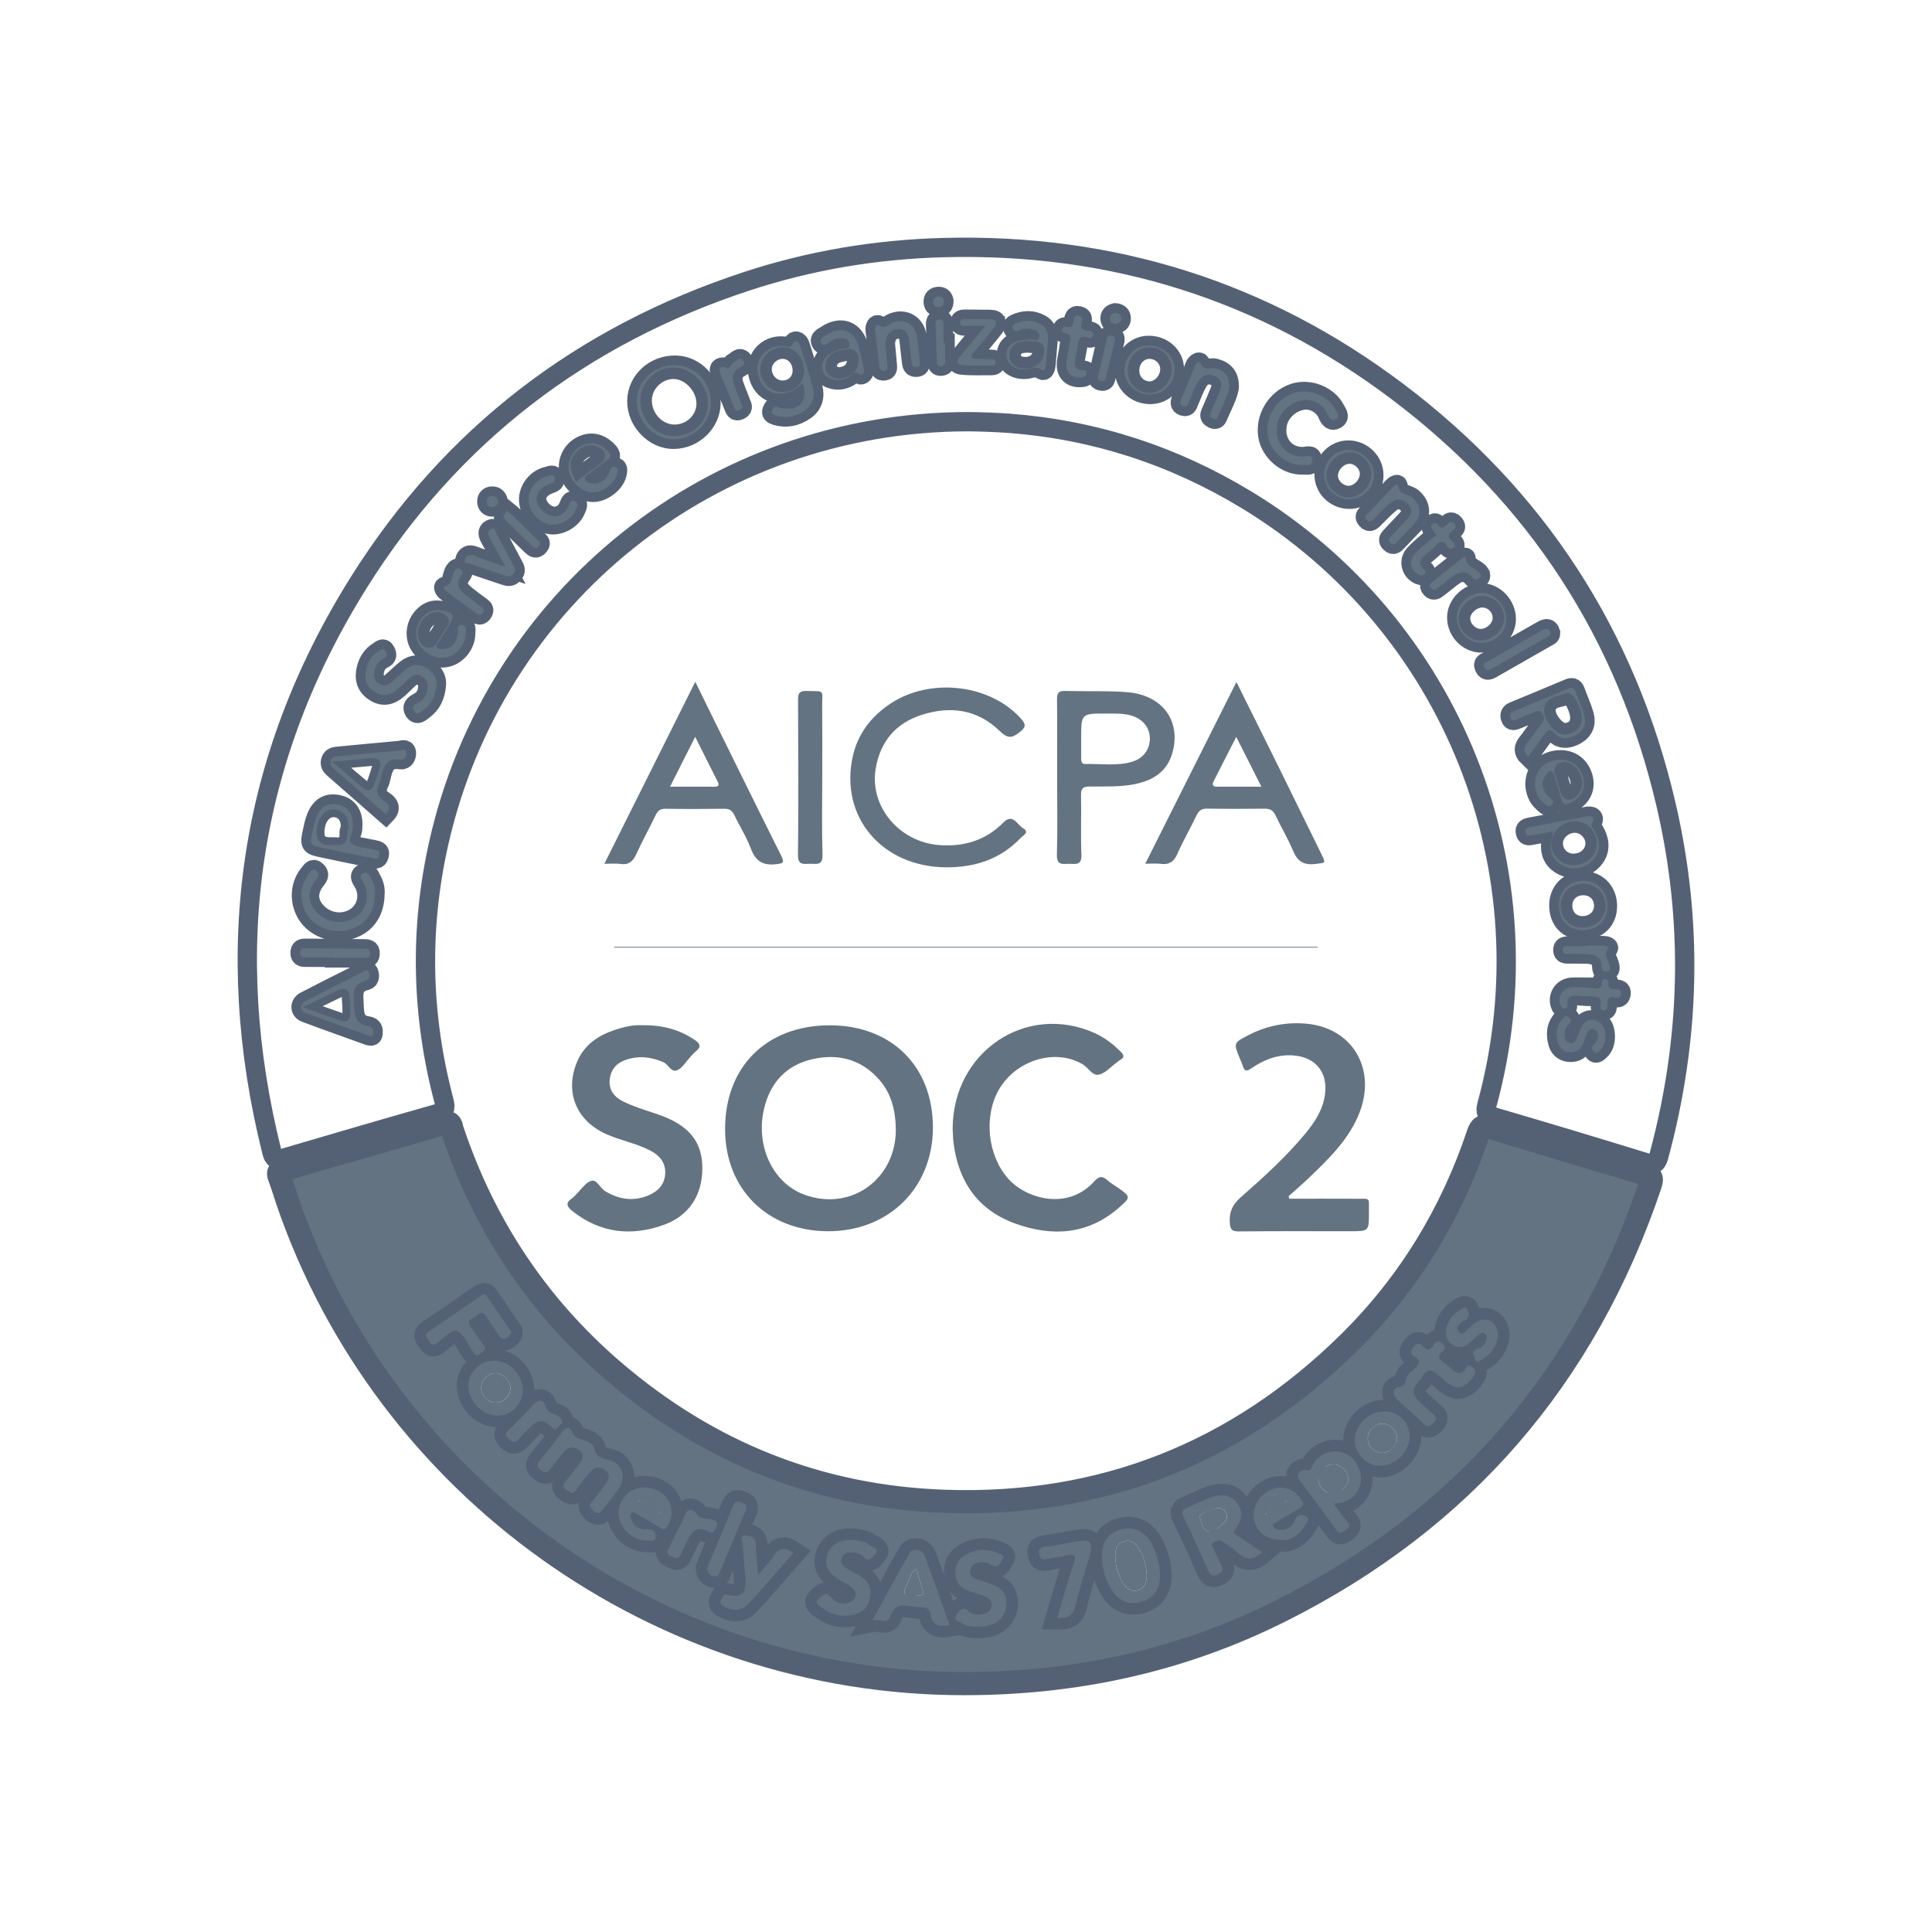 <svg width="500" height="500" viewBox="0 0 500 500" fill="none" xmlns="http://www.w3.org/2000/svg">
<path d="M250.605 109.133C184.442 109.133 127.851 154.409 113.516 218.332C108.527 240.595 109.061 262.842 114.898 284.916C115.417 286.877 115.169 287.628 113.148 288.207C99.812 291.986 86.498 295.863 73.214 299.792C71.411 300.326 70.787 299.837 70.359 298.109C57.263 245.786 64.206 196.371 92.937 150.607C116.807 112.597 150.602 86.819 193.233 72.799C209.725 67.374 226.72 64.541 244.113 64.076C287.653 62.911 327.023 75.18 361.742 101.395C397.701 128.54 420.925 164.296 431.166 208.227C438.258 238.626 437.462 268.973 429.333 299.116C428.807 301.07 428.251 301.603 426.169 300.957C413.006 296.9 399.813 292.94 386.597 289.063C384.643 288.492 384.305 287.786 384.831 285.855C401.323 225.478 375.92 161.644 322.515 129.299C303.694 117.901 283.31 111.252 261.326 109.562C257.494 109.276 253.663 109.171 250.605 109.133ZM183.999 104.347C184.044 99.005 179.949 94.595 174.855 94.505C169.355 94.415 164.9 98.509 164.817 103.739C164.727 108.968 169.265 113.716 174.299 113.694C179.536 113.671 183.961 109.419 183.999 104.347ZM207.718 99.201C209.259 103.506 206.997 106.316 202.692 105.707C202.174 105.64 201.678 105.467 201.182 105.301C200.355 105.023 200.092 105.595 199.837 106.158C199.469 106.977 200.04 107.3 200.633 107.48C203.413 108.359 206.02 107.833 208.35 106.203C210.363 104.798 210.979 102.649 210.393 100.388C209.432 96.676 208.184 93.04 207.08 89.366C206.712 88.141 205.66 87.931 205.239 88.825C204.6 90.185 203.834 89.674 202.94 89.576C198.334 89.05 195.006 93.047 196.328 97.465C197.831 102.522 203.271 103.446 207.718 99.201ZM395.492 195.845C396.86 193.967 398.212 192.186 399.489 190.353C400.316 189.181 400.894 188.317 402.375 189.849C403.952 191.487 406.011 191.284 407.919 190.172C409.911 189.008 410.602 187.167 409.978 185.026C409.385 182.945 408.445 180.969 407.717 178.917C407.363 177.933 406.883 177.783 405.943 178.189C401.218 180.195 396.462 182.141 391.721 184.109C390.969 184.425 390.616 184.86 390.894 185.724C391.225 186.739 391.871 186.476 392.54 186.205C393.99 185.612 395.432 185.011 396.89 184.425C397.671 184.109 398.475 183.516 399.159 184.62C399.737 185.544 399.692 186.341 399.001 187.227C397.701 188.865 396.537 190.601 395.244 192.246C394.313 193.426 394.102 194.508 395.492 195.845ZM99.857 210.721C101.397 209.136 100.6 208.047 99.301 207.22C97.497 206.071 97.189 204.643 98.091 202.795C98.316 202.329 98.459 201.811 98.572 201.307C99.188 198.565 99.887 196.003 103.658 196.596C104.77 196.769 105.229 195.695 105.184 194.861C105.124 193.606 103.989 194.177 103.358 194.23C97.986 194.695 92.606 195.244 87.234 195.747C86.49 195.815 85.904 195.988 85.611 196.784C85.288 197.678 85.656 198.272 86.295 198.835C90.826 202.787 95.326 206.754 99.857 210.721ZM96.543 267.094C96.694 266.155 96.062 265.637 95.243 265.524C92.073 265.088 91.727 262.999 91.644 260.287C91.562 257.455 90.878 254.712 94.703 253.781C95.814 253.51 95.709 252.315 95.371 251.572C94.913 250.58 94.169 251.406 93.643 251.669C88.722 254.126 83.816 256.583 78.939 259.123C77.534 259.851 77.572 261.534 79.022 262.075C84.409 264.111 89.834 266.012 95.243 267.973C96.055 268.259 96.648 268.274 96.543 267.094ZM401.781 215.199C401.819 215.575 401.879 215.755 401.834 215.891C400.677 219.707 401.413 222.315 404.088 223.862C406.612 225.327 409.956 224.869 412.022 222.795C414.261 220.549 414.366 217.716 412.292 214.501C411.969 213.997 411.624 213.749 412.029 212.968C412.856 211.375 411.932 211.022 410.459 211.307C405.68 212.239 400.894 213.141 396.101 214.042C395.297 214.2 394.493 214.358 394.786 215.5C395.042 216.462 395.71 216.304 396.432 216.161C398.22 215.808 399.993 215.522 401.781 215.199ZM112.967 177.001C113.013 175.409 112.096 173.816 110.27 172.794C108.497 171.795 106.724 171.87 105.139 173.155C103.779 174.244 102.554 175.484 101.239 176.626C100.292 177.452 99.233 177.625 98.106 176.941C96.994 176.265 96.686 175.228 96.844 174.019C97.047 172.456 97.738 171.171 99.218 170.502C100.217 170.052 100.21 169.443 99.812 168.617C99.188 167.347 98.444 168.286 97.911 168.609C96.273 169.601 95.303 171.119 94.823 172.974C94.199 175.409 94.627 177.49 96.806 178.962C98.963 180.428 100.969 180.157 103.2 178.159C104.177 177.279 105.048 176.303 106.04 175.461C106.949 174.687 108.024 174.319 109.181 174.988C110.375 175.672 110.826 176.739 110.698 178.076C110.526 179.759 109.707 181.081 108.196 181.818C107.152 182.328 106.521 182.975 107.16 184.011C107.956 185.281 108.873 184.274 109.564 183.771C111.683 182.253 112.727 180.105 112.967 177.001ZM337.316 118.157C332.756 118.307 329.668 114.468 330.562 109.764C331.148 106.669 333.958 104.054 337.211 103.566C339.691 103.198 342.493 104.655 343.553 107.18C344.056 108.367 344.657 109.156 345.769 108.51C346.918 107.849 345.979 106.767 345.596 106.023C343.725 102.334 338.819 100.418 334.845 101.733C330.284 103.243 327.339 108.096 328.12 112.837C328.804 117 333.011 120.546 337.211 120.328C338.083 120.283 339.616 120.756 339.631 119.171C339.661 117.413 338.248 118.164 337.316 118.157ZM97.032 231.368C97.174 230.301 96.919 228.919 96.19 227.687C95.709 226.86 95.364 225.38 94.056 225.989C92.606 226.665 93.651 227.679 94.139 228.596C95.769 231.661 94.928 235.305 92.208 237.236C89.143 239.4 84.868 238.987 82.14 236.259C79.578 233.697 79.405 230.609 81.832 227.619C82.516 226.77 82.719 226.191 81.937 225.418C80.983 224.478 80.517 225.5 80.089 225.996C79.525 226.642 79.052 227.409 78.714 228.205C77.287 231.541 78.098 235.636 80.638 238.16C83.41 240.933 87.828 241.759 91.569 240.211C94.988 238.799 97.017 235.651 97.032 231.368ZM91.306 213.554C91.367 210.654 90.104 208.828 87.655 208.265C84.913 207.641 83.034 208.625 81.877 211.45C81.419 212.562 81.156 213.772 80.9 214.966C80.097 218.678 80.104 218.723 83.703 219.49C87.88 220.384 92.058 221.225 96.243 222.074C96.972 222.224 97.768 222.66 98.114 221.435C98.512 220.023 97.43 220.106 96.656 219.865C96.325 219.76 95.965 219.775 95.627 219.692C94.041 219.272 92.08 219.264 90.976 218.287C89.886 217.326 91.374 215.545 91.276 214.08C91.261 213.907 91.299 213.734 91.306 213.554ZM113.253 157.91C111.743 157.827 110.556 158.474 109.534 159.518C107.64 161.449 107.182 164.492 108.437 166.753C109.857 169.293 113.125 170.795 115.77 170.097C118.437 169.398 120.511 166.738 120.526 163.913C120.526 163.109 120.841 161.87 119.684 161.757C118.212 161.607 118.58 162.906 118.497 163.823C118.279 166.453 116.679 168.023 114.403 168C113.133 167.985 112.517 167.67 113.358 166.355C114.35 164.822 115.319 163.267 116.296 161.727C117.768 159.375 117.498 158.691 114.816 158.075C114.305 157.94 113.771 157.963 113.253 157.91ZM153.675 125.234C152.886 125.017 151.714 125.122 151.383 124.047C151.113 123.138 152.172 122.808 152.743 122.349C154.163 121.2 155.621 120.088 157.116 119.043C158.123 118.345 158.288 117.804 157.371 116.819C155.335 114.633 152.818 114.077 150.324 115.452C147.762 116.857 146.537 119.847 147.386 122.575C148.273 125.407 151.173 127.594 153.81 127.413C156.455 127.24 159.46 124.663 159.753 122.289C159.821 121.711 160.046 121.027 159.145 120.839C158.423 120.696 157.988 120.974 157.815 121.711C157.326 123.844 155.929 124.956 153.675 125.234ZM397.243 203.088C397.363 204.56 397.806 206.356 399.287 207.618C399.91 208.152 400.744 209.301 401.661 208.242C402.465 207.303 401.383 206.777 400.774 206.176C398.979 204.343 398.746 202.231 400.106 200.541C400.489 200.06 400.94 199.444 401.571 199.647C401.916 199.752 402.142 200.451 402.292 200.917C402.908 202.825 403.539 204.733 404.035 206.672C404.411 208.129 405.019 208.467 406.439 207.806C409.212 206.499 410.489 204.05 409.708 201.195C408.821 197.941 406.139 196.221 402.728 196.717C399.482 197.16 397.228 199.617 397.243 203.088ZM266.668 87.878C265.842 87.938 265.233 87.938 264.632 88.028C261.702 88.457 260.177 90.079 260.507 92.386C260.8 94.43 262.882 95.782 265.496 95.579C266.856 95.474 268.133 94.655 269.598 95.73C270.32 96.255 270.628 95.189 270.688 94.46C270.853 92.461 271.049 90.47 271.206 88.472C271.349 86.653 271.116 84.903 269.366 83.911C267.254 82.709 265.03 82.761 262.829 83.761C262.348 83.979 261.875 84.294 262.13 84.955C262.386 85.617 262.829 85.955 263.55 85.602C264.437 85.173 265.368 84.985 266.338 85.091C267.615 85.226 269.012 85.594 268.945 87.089C268.862 88.817 267.277 87.593 266.668 87.878ZM389.82 160.194C389.827 156.663 386.882 153.485 383.539 153.44C380.098 153.395 376.964 156.482 377.002 159.879C377.047 163.44 379.992 166.438 383.426 166.4C386.987 166.363 389.812 163.62 389.82 160.194ZM297.646 102.093C301.252 102.108 303.987 99.291 303.942 95.549C303.905 92.048 300.967 89.351 297.218 89.388C293.799 89.418 291.079 92.228 291.019 95.805C290.959 99.261 293.912 102.071 297.646 102.093ZM409.7 240.73C413.539 240.7 416.086 238.115 416.004 234.321C415.921 230.632 413.367 227.987 409.82 227.95C406.116 227.905 403.411 230.594 403.426 234.321C403.442 238.258 405.876 240.752 409.7 240.73ZM349.127 129.209C352.644 129.262 355.536 126.482 355.551 123.033C355.581 119.509 352.651 116.556 349.075 116.474C345.634 116.406 342.741 119.224 342.673 122.717C342.606 126.241 345.506 129.156 349.127 129.209ZM212.79 94.76C212.948 96.052 213.301 97.262 214.526 97.818C216.291 98.622 218.087 98.502 219.77 97.503C220.596 97.014 221.1 95.752 222.46 96.909C222.895 97.277 223.887 96.661 223.572 95.496C223.091 93.731 222.768 91.935 222.354 90.155C221.265 85.504 217.726 84.084 213.759 86.743C213.113 87.179 211.888 87.615 212.489 88.644C213.233 89.944 214.075 88.9 214.849 88.396C215.284 88.118 215.758 87.863 216.261 87.728C217.681 87.367 219.379 87.209 219.777 88.9C220.176 90.598 218.267 90.064 217.381 90.41C215.209 91.244 213.068 92.003 212.79 94.76ZM318.12 100.343C318.27 97.45 316.933 95.902 314.408 95.286C313.161 94.978 311.501 96.105 310.682 94.009C310.411 93.325 309.524 93.926 309.216 94.708C308.082 97.54 306.917 100.358 305.753 103.175C305.437 103.949 305.144 104.738 306.219 105.114C307.361 105.512 307.458 104.498 307.759 103.821C308.51 102.153 309.111 100.403 310.02 98.832C311.012 97.135 312.643 96.481 314.513 97.397C316.474 98.352 316.241 99.967 315.513 101.642C314.746 103.408 314.048 105.189 313.266 106.939C312.943 107.683 313.214 108.051 313.86 108.367C314.468 108.66 314.897 108.51 315.129 107.939C316.234 105.279 317.669 102.762 318.12 100.343ZM229.169 89.29C229.034 87.014 230.274 85.196 232.415 85.166C234.969 85.128 235.187 87.052 235.375 88.945C235.54 90.59 235.758 92.236 235.931 93.874C236.021 94.715 236.389 95.143 237.284 95.038C238.163 94.941 238.155 94.347 238.08 93.708C237.809 91.379 237.667 89.02 237.231 86.713C236.637 83.625 233.685 82.266 230.784 83.625C229.733 84.114 228.959 85.218 227.494 84.181C226.795 83.678 226.389 84.617 226.487 85.429C226.855 88.539 227.231 91.642 227.584 94.76C227.674 95.557 227.907 96.12 228.861 95.985C229.71 95.865 229.71 95.271 229.65 94.618C229.485 92.965 229.349 91.319 229.169 89.29ZM367.355 132.432C367.4 131.012 366.724 129.968 365.747 128.991C364.545 127.789 362.118 128.187 361.81 125.7C361.72 125.002 360.848 125.633 360.428 126.076C358.391 128.232 356.325 130.359 354.327 132.545C353.876 133.033 352.816 133.477 353.643 134.438C354.537 135.483 355.146 134.641 355.762 134.033C357.137 132.703 358.429 131.253 359.924 130.081C361.412 128.908 363.065 129.089 364.402 130.486C365.867 132.004 365.086 133.341 363.921 134.596C362.614 136.001 361.299 137.399 359.977 138.789C359.458 139.329 359.053 139.788 359.826 140.502C360.6 141.215 361.021 140.772 361.54 140.224C362.734 138.954 363.959 137.707 365.161 136.444C366.273 135.317 367.362 134.168 367.355 132.432ZM415.455 268.371C415.463 266.125 414.742 264.525 412.608 264.036C410.542 263.563 409.618 264.983 408.896 266.591C408.686 267.064 408.521 267.568 408.31 268.048C407.859 269.085 407.529 270.453 405.996 269.852C404.681 269.341 404.862 268.018 404.997 266.891C405.079 266.17 405.478 265.577 406.011 265.111C406.687 264.525 406.657 263.909 406.101 263.307C405.335 262.481 404.801 263.247 404.381 263.706C402.668 265.577 402.547 267.808 403.239 270.077C403.689 271.542 404.907 272.331 406.439 272.346C409.016 272.376 409.678 270.385 410.339 268.447C410.369 268.364 410.391 268.281 410.429 268.199C410.85 267.275 411.128 265.855 412.488 266.395C413.938 266.966 413.637 268.371 413.149 269.551C412.991 269.927 412.63 270.242 412.315 270.543C411.684 271.159 412.127 271.7 412.465 272.158C413.006 272.902 413.524 272.384 413.983 271.97C415.117 270.949 415.425 269.611 415.455 268.371ZM254.97 84.362C252.453 87.42 250.447 89.801 248.516 92.243C247.87 93.07 247.119 94.309 248.967 94.482C251.469 94.723 254.001 94.595 256.525 94.618C257.059 94.618 257.645 94.52 257.667 93.844C257.697 92.957 256.976 93.01 256.367 92.987C255.233 92.942 254.113 92.897 252.979 92.867C252.468 92.852 251.822 93.055 251.544 92.559C251.161 91.89 251.837 91.454 252.19 91.019C253.828 88.99 255.556 87.037 257.156 84.978C258.088 83.776 258.253 82.679 256.165 82.656C253.993 82.641 251.814 82.604 249.651 82.604C249.012 82.604 248.381 82.739 248.463 83.603C248.531 84.279 249.08 84.369 249.613 84.377C251.153 84.369 252.701 84.362 254.97 84.362ZM410.031 255.554C410.031 255.524 410.031 255.509 410.031 255.486C408.896 255.486 407.762 255.396 406.642 255.501C404.351 255.726 403.028 257.95 403.817 260.077C404.013 260.603 404.23 261.016 404.884 261.008C405.583 261.001 405.741 260.655 405.665 260.009C405.41 257.815 406.83 257.605 408.483 257.695C409.617 257.755 410.744 257.92 411.872 257.86C413.57 257.763 414.569 258.191 414.231 260.167C414.125 260.753 414.141 261.467 415.035 261.489C415.914 261.519 415.936 260.828 415.959 260.219C416.004 258.905 416.064 257.68 417.965 258.153C418.716 258.349 419.377 258.198 419.528 257.267C419.715 256.08 418.896 256.019 418.07 256.004C417.071 255.974 416.117 255.944 416.274 254.479C416.334 253.961 416.117 253.42 415.448 253.367C414.749 253.307 414.539 253.833 414.524 254.367C414.509 255.974 413.494 255.877 412.375 255.734C411.601 255.629 410.812 255.606 410.031 255.554ZM136.807 129.352C136.845 132.252 139.212 135.107 142.104 135.716C144.666 136.257 147.897 134.566 148.987 132.027C149.302 131.283 149.926 130.283 148.821 129.75C147.657 129.179 147.514 130.208 147.146 131.05C145.883 133.92 142.773 134.461 140.496 132.305C137.807 129.735 138.535 126.617 142.209 125.287C143.036 124.986 143.78 124.761 143.554 123.762C143.276 122.507 142.307 123.123 141.646 123.273C138.874 123.897 136.77 126.594 136.807 129.352ZM130.797 146.685C127.558 145.566 125.026 144.739 122.539 143.8C121.48 143.394 120.796 143.762 120.398 144.626C119.805 145.941 121.112 145.716 121.69 145.919C124.718 146.978 127.776 147.97 130.819 148.999C131.623 149.27 132.269 149.27 132.9 148.533C133.547 147.767 133.351 147.188 132.93 146.437C131.465 143.77 130.105 141.065 128.618 138.413C128.272 137.797 128.317 136.332 127.055 136.925C125.951 137.444 126.311 138.465 126.837 139.39C128.062 141.553 129.234 143.785 130.797 146.685ZM279.922 83.701C280.042 82.904 280.455 82.025 279.291 81.747C277.946 81.424 277.886 82.498 277.818 83.332C277.72 84.504 277.134 84.813 276.083 84.625C275.519 84.527 275.016 84.632 274.888 85.301C274.82 85.654 274.888 86.097 275.286 86.157C278.119 86.556 276.766 88.487 276.646 89.892C276.533 91.191 276.165 92.461 276.015 93.754C275.707 96.398 277.24 97.931 279.877 97.691C280.545 97.63 281.101 97.503 281.222 96.751C281.364 95.827 280.688 95.82 280.065 95.79C278.209 95.684 278.028 94.482 278.269 93.025C278.494 91.657 278.825 90.297 279.005 88.922C279.193 87.562 279.689 86.856 281.207 87.284C281.8 87.45 282.694 87.818 282.897 86.766C283.092 85.759 282.236 85.707 281.552 85.617C280.395 85.451 279.426 85.181 279.922 83.701ZM371.743 138.593C371.262 138.909 370.713 139.187 370.27 139.577C368.835 140.84 367.34 142.057 366.04 143.454C364.425 145.19 365.183 147.932 367.355 148.811C367.933 149.052 368.347 148.962 368.737 148.518C369.105 148.105 369.008 147.752 368.602 147.421C366.461 145.678 367.836 144.476 369.241 143.266C370.03 142.583 370.871 141.952 371.57 141.185C372.599 140.073 373.456 139.81 374.455 141.223C374.801 141.704 375.251 142.523 376.123 141.809C377.002 141.088 376.333 140.539 375.845 140.126C374.605 139.082 374.598 138.195 375.95 137.278C376.536 136.873 377.04 136.392 376.363 135.588C375.559 134.626 375.011 135.31 374.44 135.828C373.764 136.452 373.133 137.045 372.269 136.076C371.9 135.663 371.555 134.987 370.803 135.573C369.977 136.211 370.428 136.737 370.909 137.301C371.142 137.556 371.292 137.872 371.743 138.593ZM86.543 247.755C86.543 247.807 86.543 247.86 86.543 247.905C89.067 247.905 91.584 247.898 94.109 247.905C94.89 247.905 95.717 248.078 95.784 246.868C95.867 245.546 95.018 245.546 94.094 245.546C89.143 245.508 84.176 245.463 79.225 245.411C78.376 245.403 77.662 245.441 77.655 246.583C77.647 247.777 78.459 247.74 79.248 247.74C81.674 247.762 84.116 247.755 86.543 247.755ZM401.308 163.763C400.804 162.193 399.88 162.681 398.888 163.252C394.343 165.844 389.797 168.429 385.259 171.036C384.673 171.381 383.576 171.487 384.14 172.674C384.726 173.913 385.522 173.35 386.281 172.922C390.902 170.292 395.522 167.662 400.136 165.01C400.632 164.725 401.33 164.589 401.308 163.763ZM187.5 94.993C186.381 94.948 185.809 95.286 186.396 96.661C187.583 99.449 188.657 102.289 189.822 105.091C190.092 105.737 190.242 106.699 191.429 106.143C192.594 105.602 191.94 104.836 191.707 104.182C191.167 102.627 190.498 101.124 189.957 99.561C189.363 97.841 189.551 96.225 191.272 95.264C192.203 94.738 193.158 94.257 192.226 93.213C191.317 92.176 190.618 93.49 189.829 93.821C189.033 94.129 189.138 96.06 187.5 94.993ZM119.827 147.97C119.557 147.722 119.286 147.399 118.941 147.181C118.347 146.813 117.994 147.234 117.671 147.684C116.732 148.992 117.363 151.253 115.049 151.779C114.568 151.884 114.996 152.673 115.447 153.004C118.114 154.95 120.781 156.888 123.434 158.849C124.072 159.323 124.485 159.217 124.936 158.586C125.41 157.91 125.154 157.489 124.591 157.069C123.539 156.302 122.479 155.543 121.45 154.739C119.399 153.124 117.273 151.524 119.579 148.578C119.684 148.466 119.707 148.278 119.827 147.97ZM383.155 148.751C383.05 148.593 382.938 148.353 382.772 148.165C381.69 146.91 379.466 146.745 379.414 144.476C379.406 144.063 378.7 144.221 378.332 144.514C375.755 146.572 373.178 148.639 370.608 150.697C370.09 151.11 369.752 151.546 370.285 152.215C370.766 152.808 371.277 152.831 371.848 152.38C372.802 151.636 373.779 150.908 374.725 150.141C376.844 148.421 378.963 146.745 381.375 149.743C381.72 150.171 382.126 150.066 382.524 149.826C382.885 149.585 383.268 149.36 383.155 148.751ZM410.549 244.719C410.549 244.757 410.549 244.802 410.549 244.832C408.986 244.832 407.416 244.832 405.861 244.832C405.132 244.832 404.433 244.877 404.456 245.891C404.486 246.921 405.23 246.883 405.928 246.891C407.664 246.906 409.407 246.846 411.135 246.951C412.938 247.064 414.336 247.83 414.509 249.874C414.576 250.678 414.524 251.587 415.681 251.436C417.063 251.264 416.665 250.137 416.447 249.4C416.064 248.108 414.929 247.026 416.207 245.508C416.605 245.035 415.628 244.704 414.967 244.712C413.502 244.742 412.022 244.719 410.549 244.719ZM131.142 132.147C130.894 132.582 130.684 132.973 130.466 133.349C130.113 133.942 130.504 134.311 130.879 134.679C133.103 136.843 135.342 139.014 137.581 141.185C138.197 141.779 138.776 142.17 139.505 141.275C140.226 140.396 139.437 140.051 138.986 139.607C136.898 137.541 134.794 135.475 132.69 133.424C132.329 133.078 131.909 132.778 131.142 132.147ZM288.54 88.096C288.645 87.277 288.314 86.961 287.706 86.871C287.127 86.773 286.616 86.916 286.466 87.517C285.67 90.891 284.896 94.279 284.152 97.66C284.047 98.141 284.415 98.464 284.881 98.585C285.414 98.72 285.948 98.705 286.12 98.029C286.947 94.678 287.766 91.312 288.54 88.096ZM244.587 88.817C244.451 88.817 244.324 88.817 244.188 88.817C244.188 87.262 244.188 85.707 244.188 84.151C244.188 83.438 244.218 82.694 243.204 82.679C242.227 82.664 242.1 83.347 242.122 84.091C242.227 87.202 242.348 90.32 242.483 93.43C242.513 94.144 242.603 94.888 243.625 94.775C244.556 94.67 244.602 93.971 244.602 93.235C244.579 91.755 244.587 90.282 244.587 88.817ZM288.592 80.958C287.736 81.153 287.18 81.657 287.292 82.581C287.39 83.347 287.916 83.843 288.72 83.806C289.607 83.761 290.223 83.287 290.17 82.333C290.117 81.409 289.501 80.996 288.592 80.958ZM128.926 129.705C128.753 128.871 128.227 128.345 127.318 128.383C126.537 128.42 125.996 128.886 125.988 129.705C125.973 130.614 126.446 131.193 127.401 131.208C128.325 131.215 128.791 130.667 128.926 129.705ZM244.278 77.915C244.173 77.186 243.775 76.691 242.926 76.706C241.987 76.736 241.453 77.232 241.514 78.186C241.574 79.162 242.212 79.538 243.136 79.441C243.978 79.358 244.278 78.779 244.278 77.915Z" stroke="#546175" stroke-width="5" stroke-miterlimit="10"/>
<path d="M249.485 435.716C170.76 435.716 99.796 385.076 74.371 310.746C73.672 308.688 73.079 306.584 72.282 304.555C71.817 303.391 72.23 303.022 73.244 302.722C87.151 298.732 101.066 294.758 114.951 290.693C116.874 290.13 116.716 291.459 117.04 292.429C125.229 317.005 139.039 337.869 158.686 354.752C183.383 375.985 212.114 387.458 244.639 388.547C285.181 389.907 320.073 376.06 348.984 347.622C364.537 332.332 375.642 314.105 382.554 293.398C383.17 291.557 383.809 291.189 385.672 291.767C398.926 295.84 412.202 299.799 425.486 303.736C427.071 304.21 427.785 304.57 427.116 306.531C410.339 356.367 378.557 393.258 331.576 416.842C305.986 429.705 278.622 435.716 249.485 435.716ZM319.096 396.669C321.613 393.506 321.876 391.297 320.141 388.945C318.608 386.857 316.159 386.421 312.785 387.743C310.914 388.472 309.134 389.411 307.27 390.147C305.925 390.673 305.662 391.259 306.339 392.649C308.51 397.112 310.539 401.643 312.552 406.188C313.116 407.451 313.484 408.194 315.182 407.436C317.008 406.617 316.377 405.715 315.828 404.596C315.257 403.424 314.686 402.244 314.168 401.042C313.92 400.463 313.213 399.802 314.017 399.193C314.731 398.66 315.528 398.314 316.414 398.968C317.744 399.952 319.217 400.786 320.411 401.913C322.53 403.927 324.468 403.686 326.655 401.74C324.168 400.057 321.726 398.42 319.096 396.669ZM161.166 381.943C161 379.952 159.708 378.306 157.634 377.893C155.658 377.495 154.291 377.059 153.795 374.858C153.585 373.919 152.48 373.22 151.496 372.844C150.173 372.341 148.723 372.363 148.092 370.522C147.739 369.493 146.529 369.087 145.508 370.537C143.704 373.1 141.728 375.541 139.745 377.976C138.926 378.975 138.813 379.606 139.985 380.463C141.067 381.252 141.698 381.297 142.495 380.155C143.599 378.592 144.794 377.074 146.056 375.647C147.221 374.324 148.641 374.279 150.001 375.376C151.368 376.481 150.842 377.675 149.986 378.802C148.829 380.327 147.679 381.86 146.439 383.325C145.665 384.234 145.553 384.865 146.657 385.624C147.581 386.248 148.243 386.917 149.167 385.564C150.301 383.919 151.541 382.326 152.878 380.846C153.923 379.689 155.26 379.411 156.612 380.47C158.07 381.612 157.672 382.867 156.733 384.099C155.628 385.557 154.569 387.052 153.359 388.419C152.367 389.531 152.525 390.155 153.675 391.094C154.922 392.101 155.418 391.507 156.102 390.568C156.973 389.366 157.927 388.239 158.829 387.059C159.933 385.609 161.158 384.212 161.166 381.943ZM245.743 420.607C243.587 414.528 241.491 408.54 239.32 402.59C238.733 400.982 236.201 400.508 235.42 401.891C232.204 407.548 229.116 413.273 225.773 419.352C227.666 418.969 229.65 420.561 230.446 418.255C231.355 415.595 233.113 415.25 235.473 415.678C236.502 415.866 237.554 415.948 238.591 415.978C239.763 416.016 240.582 416.354 240.762 417.669C241.138 420.419 242.896 421.14 245.743 420.607ZM300.238 407.759C300.275 404.859 298.93 400.561 297.33 398.397C295.459 395.88 292.905 394.993 289.952 395.827C287.082 396.646 285.331 398.855 285.196 401.988C285.053 405.294 285.872 408.39 287.563 411.222C289.404 414.318 292.086 415.437 295.294 414.581C298.442 413.739 300.193 411.328 300.238 407.759ZM376.994 359.035C378.617 359.207 380.3 357.945 381.442 356.074C382.103 354.992 381.803 354.406 380.901 353.693C379.842 352.851 379.624 353.662 379.211 354.324C378.339 355.684 377.317 355.623 376.168 354.647C375.311 353.91 374.44 353.159 373.493 352.558C372.201 351.739 372.171 350.943 373.2 349.898C373.921 349.177 374.402 348.523 373.2 347.607C372.036 346.72 371.487 347.254 370.961 348.163C370.21 349.432 369.376 349.59 368.339 348.493C367.497 347.607 366.799 347.344 365.867 348.553C364.988 349.695 364.883 350.462 366.22 351.198C367.836 352.092 367.325 353.054 366.31 354.038C365.439 354.872 364.312 355.496 363.966 356.766C363.696 357.772 363.808 358.651 362.133 358.937C360.3 359.252 360.262 360.965 361.772 362.348C363.959 364.346 366.213 366.285 368.324 368.351C369.413 369.418 369.984 369.2 371.006 368.186C372.193 366.999 371.51 366.473 370.683 365.759C369.631 364.835 368.594 363.911 367.58 362.957C365.409 360.89 365.334 359.606 367.249 357.397C367.475 357.134 367.813 356.931 367.941 356.63C369.241 353.828 370.758 354.444 372.599 356.157C373.884 357.397 375.289 358.629 376.994 359.035ZM345.168 389.148C346.212 389.013 346.73 388.99 347.226 388.878C350.081 388.239 352.125 385.812 352.215 382.965C352.32 379.674 350.224 376.706 347.211 375.827C344.544 375.061 341.434 376.263 339.976 378.697C339.435 379.606 339.397 380.853 337.632 380.463C337.143 380.35 334.882 381.191 336.37 383.137C339.585 387.352 342.733 391.628 345.836 395.933C346.678 397.105 347.294 396.699 348.143 396.038C348.962 395.414 349.653 394.971 348.669 393.836C347.489 392.477 346.505 390.959 345.168 389.148ZM220.566 398.555C217.178 398.405 214.751 399.915 214.022 402.605C213.286 405.339 214.33 407.225 217.568 409.066C218.553 409.63 219.597 410.133 220.438 410.869C222.121 412.334 221.656 414.138 219.514 414.791C217.711 415.332 216.148 414.701 215.066 413.356C213.616 411.53 212.647 413.183 211.858 413.807C210.633 414.761 212.016 415.497 212.625 415.971C215.254 418.029 218.26 418.683 221.49 417.714C223.714 417.045 224.886 415.37 225.217 413.101C225.54 410.877 224.661 409.171 222.79 407.999C221.603 407.263 220.341 406.647 219.169 405.903C218.184 405.279 217.275 404.52 217.816 403.153C218.32 401.898 219.409 401.62 220.611 401.733C221.565 401.823 222.61 401.973 223.241 402.732C224.781 404.588 225.923 402.905 226.599 402.094C227.644 400.839 225.953 400.463 225.254 399.945C223.902 398.938 222.234 398.698 220.566 398.555ZM253.602 420.967C253.858 420.937 254.744 420.93 255.586 420.742C258.456 420.096 260.297 417.999 260.432 415.332C260.582 412.5 259.403 410.937 256.27 409.817C255.368 409.494 254.451 409.224 253.542 408.938C252.137 408.518 250.672 407.962 251.115 406.166C251.544 404.423 253.144 404.16 254.692 404.295C255.361 404.355 256.052 404.648 256.63 404.994C258.524 406.143 258.884 404.152 259.508 403.378C260.259 402.447 258.899 402.169 258.313 401.913C255.413 400.636 252.52 400.846 249.793 402.402C247.885 403.499 247.111 405.272 247.284 407.481C247.449 409.532 248.546 410.877 250.402 411.583C251.777 412.109 253.219 412.485 254.609 412.988C255.819 413.424 256.863 414.138 256.615 415.633C256.375 417.045 255.24 417.556 253.956 417.751C252.798 417.939 251.574 417.819 250.74 417.03C248.997 415.385 248.163 417.045 247.502 417.992C246.525 419.412 248.238 419.607 248.959 420.058C250.154 420.854 251.574 421.005 253.602 420.967ZM123.651 350.71C124.177 350.327 124.914 349.958 125.402 349.38C125.928 348.749 125.146 348.283 124.846 347.825C123.847 346.292 122.787 344.812 121.743 343.302C120.36 341.311 122.599 341.318 123.313 340.559C124.042 339.778 124.891 339.192 125.763 340.649C126.777 342.37 128.032 343.948 129.129 345.631C129.767 346.615 130.278 346.87 131.383 346.082C132.442 345.315 132.48 344.812 131.766 343.828C129.887 341.205 128.084 338.538 126.273 335.863C125.763 335.112 125.349 334.699 124.418 335.345C119.917 338.493 115.409 341.611 110.864 344.692C109.676 345.488 110.323 346.089 110.849 346.788C111.382 347.509 111.645 348.576 113.005 347.682C114.778 346.517 116.641 343.94 118.309 344.564C120.075 345.225 121.044 347.975 122.367 349.808C122.675 350.191 122.847 350.755 123.651 350.71ZM196.193 407.601C195.945 404.468 195.614 402.154 195.629 399.84C195.644 397.616 193.879 397.36 192.646 397.413C191.339 397.473 192.166 398.968 192.211 399.78C192.376 402.822 192.722 405.85 192.932 408.893C193.172 412.425 191.79 413.634 188.319 412.74C187.027 412.409 187.072 413.296 186.703 413.86C186.253 414.536 186.335 415.069 187.117 415.58C189.213 416.955 191.94 417 193.616 415.174C197.605 410.832 201.422 406.324 205.322 401.883C203.218 400.403 201.655 400.426 200.25 402.627C199.243 404.22 197.868 405.58 196.193 407.601ZM166.688 384.948C163.051 384.948 160.076 387.991 160.121 391.658C160.174 395.339 163.675 398.75 167.469 398.72C168.296 398.713 169.708 399.103 169.708 397.781C169.708 396.631 169.152 395.512 167.379 395.737C165.478 395.985 164.028 395.001 163.322 393.145C163.104 392.567 162.939 391.875 163.525 391.462C164.013 391.109 164.501 391.605 164.937 391.86C166.891 393.01 168.874 394.107 170.768 395.339C171.91 396.083 172.39 395.707 172.954 394.648C175.426 389.945 172.233 384.948 166.688 384.948ZM332.237 398.607C334.025 398.57 336.309 397.293 337.752 394.761C338.128 394.114 339.255 393.063 337.82 392.416C336.843 391.988 335.738 391.793 335.122 393.408C334.394 395.279 332.778 396.151 330.682 395.805C330.149 395.715 329.6 395.489 329.435 394.978C329.224 394.31 329.908 394.144 330.329 393.889C332.342 392.679 334.356 391.44 336.407 390.305C337.444 389.734 337.436 389.193 336.835 388.254C335.047 385.452 332.094 384.31 329.187 385.414C325.941 386.661 323.882 390.17 324.529 393.326C325.227 396.526 327.804 398.622 332.237 398.607ZM350.63 372.581C350.57 376.157 353.605 379.313 357.144 379.366C360.991 379.426 364.71 375.819 364.8 371.935C364.89 368.208 362.028 365.271 358.309 365.256C354.304 365.233 350.698 368.667 350.63 372.581ZM135.305 359.816C135.312 355.796 131.886 352.22 127.964 352.145C124.335 352.077 121.217 355.075 121.209 358.644C121.202 362.581 124.756 366.292 128.595 366.368C132.186 366.435 135.297 363.4 135.305 359.816ZM273.603 418.743C276.112 418.803 277.713 418.315 278.336 415.528C279.298 411.207 280.748 406.992 281.965 402.732C282.98 399.148 282.266 398.292 278.757 398.9C276.015 399.374 273.287 399.945 270.53 400.328C269.275 400.501 268.659 400.786 268.952 402.251C269.253 403.784 270.109 403.664 271.229 403.424C272.761 403.1 274.324 402.92 275.849 402.574C277.803 402.124 278.735 402.176 277.863 404.686C276.285 409.261 275.031 413.942 273.603 418.743ZM387.693 345.608C387.686 343.196 386.07 341.431 384.132 341.483C382.329 341.536 381.187 342.836 379.94 343.918C379.263 344.504 378.505 345.743 377.595 344.774C376.596 343.715 377.603 342.716 378.49 341.957C378.745 341.739 379.128 341.679 379.421 341.491C380.541 340.777 380.052 339.62 379.752 338.914C379.323 337.884 378.354 338.636 377.768 338.996C375.822 340.206 374.583 341.972 374.252 344.256C374.012 345.849 374.583 347.163 375.995 348.05C377.453 348.974 378.828 348.719 380.097 347.682C380.976 346.968 381.788 346.179 382.652 345.435C383.14 345.007 383.734 344.722 384.312 345.135C384.996 345.616 384.868 346.352 384.613 347.036C384.215 348.095 383.396 348.749 382.366 349.064C380.706 349.568 381.412 350.8 381.69 351.604C382.179 353.016 383.163 352.032 383.779 351.656C386.161 350.214 387.438 348.02 387.693 345.608ZM185.253 407.939C186.11 407.947 186.132 407.188 186.35 406.677C188.552 401.478 190.693 396.248 192.917 391.056C193.42 389.899 193.195 389.389 192.038 388.923C190.888 388.457 190.25 388.344 189.686 389.749C187.605 394.903 185.389 399.997 183.247 405.129C182.631 406.624 183.698 408.059 185.253 407.939ZM145.538 367.825C145.245 367.006 144.644 366.443 143.915 366.202C142.615 365.782 141.608 365.458 141.12 363.798C140.669 362.295 139.384 361.98 138.054 363.535C136.184 365.699 134.065 367.66 132.074 369.726C131.36 370.47 130.188 370.966 131.593 372.386C133.005 373.813 133.704 373.13 134.643 372.078C135.447 371.169 136.289 370.29 137.168 369.441C139.339 367.329 140.451 367.292 142.72 369.238C143.148 369.606 143.442 370.342 144.133 369.636C144.666 369.072 145.357 368.644 145.538 367.825ZM172.668 401.568C172.774 402.672 173.818 402.68 174.502 403.1C175.358 403.626 175.756 403.145 176.087 402.424C176.801 400.922 177.492 399.419 178.258 397.954C179.476 395.647 180.79 395.174 183.187 396.278C183.984 396.646 184.412 396.947 185.02 395.948C186.132 394.107 185.298 393.386 183.608 393.145C182.308 392.957 181.106 393.205 180.137 391.688C179.453 390.621 177.83 390.147 177.154 392.349C176.778 393.588 176.019 394.7 175.441 395.873C174.539 397.736 173.63 399.622 172.668 401.568Z" fill="#637381" stroke="#546175" stroke-width="6" stroke-miterlimit="10"/>
<path d="M214.751 265.351C230.739 265.351 241.468 276.005 241.438 291.85C241.401 307.501 229.913 318.763 214.112 318.643C198.559 318.523 187.703 307.711 187.65 292.301C187.598 276.08 198.379 265.351 214.751 265.351ZM231.844 292.301C231.754 287.109 230.596 282.947 227.614 279.506C222.993 274.186 217.012 272.593 210.318 274.096C203.436 275.636 199.288 280.272 197.718 287.012C195.479 296.659 200.085 306.208 208.124 309.161C220.303 313.654 231.889 305.066 231.844 292.301Z" fill="#637381"/>
<path d="M333.665 310.229C339.383 310.229 345.1 310.199 350.825 310.236C354.83 310.267 354.244 309.748 354.274 313.708C354.304 318.644 354.282 318.644 349.398 318.644C339.796 318.644 330.201 318.591 320.607 318.689C318.736 318.704 318.368 318.118 318.263 316.337C318.105 313.565 319.014 311.687 321.118 309.846C326.948 304.722 332.711 299.515 337.692 293.519C340.164 290.544 342.305 287.373 342.884 283.414C343.755 277.546 340.502 273.541 334.597 273.135C330.562 272.865 327.046 274.278 323.837 276.486C322.665 277.29 322.064 277.343 321.651 275.893C321.486 275.307 321.215 274.751 320.975 274.195C319.157 269.852 319.157 269.86 323.477 267.703C328.113 265.382 333.041 264.458 338.188 264.938C349.946 266.035 356.22 276.547 351.87 287.854C349.15 294.924 343.793 299.973 338.504 305.06C336.881 306.615 335.168 308.065 333.5 309.575C333.56 309.786 333.612 310.004 333.665 310.229Z" fill="#637381"/>
<path d="M166.372 265.336C171.549 265.268 175.892 266.493 179.859 269.175C181.324 270.167 181.444 271.001 180.069 272.105C179.536 272.541 179.078 273.09 178.604 273.593C177.537 274.735 176.666 276.305 175.343 276.936C173.713 277.718 173.014 275.471 171.662 274.885C168.476 273.503 165.29 273.157 162 274.269C159.55 275.096 158.063 276.801 157.792 279.416C157.522 282 158.859 283.766 161.008 284.916C162.383 285.652 163.863 286.193 165.328 286.734C167.537 287.538 169.806 288.169 171.992 289.048C178.769 291.783 181.782 295.96 181.767 302.392C181.752 309.244 178.371 314.601 171.872 316.96C163.465 320.011 155.433 319.184 148.205 313.481C146.83 312.392 146.139 311.378 148.04 310.138C148.468 309.86 148.784 309.409 149.159 309.049C150.422 307.846 151.503 306.051 152.991 305.607C154.479 305.157 155.29 307.486 156.65 308.297C160.264 310.454 163.983 310.994 167.89 309.334C170.4 308.267 172.075 306.426 172.158 303.594C172.248 300.859 170.7 299.041 168.371 297.809C164.652 295.848 160.444 295.149 156.65 293.398C149.107 289.904 146.154 282.594 149.287 274.938C151.143 270.377 154.862 267.92 159.34 266.47C161.729 265.659 164.231 265.186 166.372 265.336Z" fill="#637381"/>
<path d="M246.547 292.016C246.645 272.136 265.646 259.4 283.37 267.387C285.955 268.552 288.126 270.28 290.117 272.263C290.914 273.06 291.019 273.676 289.952 274.277C289.576 274.487 289.253 274.795 288.9 275.051C287.42 276.133 286.06 277.733 284.407 278.116C282.747 278.499 281.68 276.351 280.245 275.479C273.25 271.234 262.979 274.262 258.524 281.978C254.519 288.905 255.578 298.988 260.89 305.007C265.616 310.364 276.428 313.294 283.19 305.743C284.362 304.428 285.256 304.203 286.586 305.435C287.413 306.201 288.434 306.742 289.359 307.396C292.619 309.717 292.709 309.823 289.569 312.557C281.552 319.545 272.356 320.101 262.814 316.682C253.197 313.234 248.088 305.946 246.788 295.915C246.615 294.638 246.622 293.316 246.547 292.016Z" fill="#637381"/>
<path d="M244.97 224.463C228.245 224.418 217.2 211.36 220.716 195.695C222.024 189.879 225.45 185.454 230.333 182.171C240.664 175.236 256.187 177.032 264.174 185.935C265.519 187.423 265.609 188.144 263.866 189.511C261.762 191.157 260.703 191.119 258.674 189.143C252.956 183.568 245.901 182.629 238.493 185.018C231.791 187.19 227.786 191.923 226.622 198.963C224.999 208.768 232.783 218.009 243.249 218.723C249.598 219.152 255.128 217.461 259.681 212.863C262.16 210.353 263.287 213.532 264.782 214.366C266.563 215.357 264.685 216.274 264.084 216.92C258.899 222.367 252.34 224.471 244.97 224.463Z" fill="#637381"/>
<path d="M319.983 176.505C323.86 184.304 327.474 191.532 331.058 198.79C334.687 206.138 338.278 213.494 341.885 220.849C343.192 223.524 343.154 223.269 340.344 223.599C337.331 223.967 335.761 222.848 334.627 220.143C333.319 217.01 331.546 214.087 330.104 211.014C329.495 209.722 328.699 209.271 327.279 209.286C322.305 209.354 317.346 209.354 312.372 209.279C310.914 209.249 310.216 209.85 309.622 211.104C308.052 214.41 306.196 217.573 304.731 220.924C303.822 223.013 302.582 223.855 300.358 223.562C299.194 223.404 297.991 223.531 296.391 223.531C304.28 207.799 312.004 192.404 319.983 176.505ZM326.452 203.606C324.183 199.106 322.154 195.093 319.938 190.698C317.872 194.755 315.971 198.459 314.1 202.156C313.619 203.11 313.852 203.614 315.009 203.606C318.661 203.584 322.305 203.606 326.452 203.606Z" fill="#637381"/>
<path d="M179.942 176.438C181.204 179.015 182.211 181.103 183.24 183.185C189.529 195.927 195.78 208.677 202.136 221.382C203.128 223.366 202.617 223.479 200.678 223.674C197.282 224.02 195.487 222.742 194.307 219.587C193.188 216.589 191.414 213.832 190.039 210.924C189.468 209.722 188.732 209.293 187.417 209.308C182.361 209.376 177.304 209.391 172.248 209.308C170.903 209.293 170.249 209.774 169.686 210.946C168.078 214.335 166.23 217.603 164.689 221.014C163.818 222.923 162.736 223.914 160.55 223.584C159.362 223.411 158.13 223.546 156.41 223.546C164.269 207.798 171.977 192.358 179.942 176.438ZM179.919 190.69C177.665 195.146 175.621 199.203 173.397 203.598C177.507 203.598 181.159 203.591 184.803 203.606C185.855 203.613 186.275 203.335 185.712 202.238C183.833 198.542 181.993 194.823 179.919 190.69Z" fill="#637381"/>
<path d="M273.588 201.097C273.588 194.38 273.633 187.663 273.558 180.953C273.543 179.39 273.956 178.767 275.602 178.819C280.913 178.97 286.255 178.722 291.552 179.12C300.794 179.804 305.753 186.506 303.408 194.86C302.011 199.812 298.232 202.058 293.461 202.975C289.667 203.704 285.812 203.516 281.98 203.546C280.282 203.553 279.734 204.049 279.771 205.792C279.884 210.932 279.651 216.086 279.869 221.225C279.989 224.02 278.314 223.569 276.713 223.554C275.136 223.546 273.445 224.087 273.528 221.255C273.723 214.53 273.588 207.814 273.588 201.097ZM279.809 191.119C279.809 192.779 279.809 194.425 279.809 196.085C279.809 196.882 279.779 197.768 280.928 197.731C284.918 197.618 288.96 198.287 292.882 197.175C295.895 196.326 297.646 193.891 297.586 191.014C297.525 188.174 295.58 185.92 292.567 185.123C290.516 184.582 288.419 184.672 286.338 184.665C279.809 184.642 279.809 184.657 279.809 191.119Z" fill="#637381"/>
<path d="M212.798 201.119C212.798 207.829 212.655 214.546 212.865 221.247C212.955 224.08 211.28 223.539 209.71 223.539C208.139 223.539 206.486 224.095 206.517 221.263C206.659 207.844 206.607 194.432 206.532 181.013C206.524 179.278 207.073 178.759 208.778 178.82C213.624 178.977 212.745 178.339 212.775 182.839C212.835 188.925 212.798 195.026 212.798 201.119Z" fill="#637381"/>
<path d="M158.896 245.042C219.597 245.042 280.297 245.042 341.005 245.042C341.005 245.103 341.005 245.178 341.005 245.238C280.327 245.238 219.642 245.238 158.957 245.238C158.934 245.17 158.912 245.11 158.896 245.042Z" fill="#637381"/>
<path d="M183.999 104.347C183.954 109.403 179.536 113.671 174.292 113.693C169.25 113.723 164.727 108.967 164.81 103.738C164.892 98.509 169.355 94.406 174.848 94.504C179.949 94.594 184.044 99.005 183.999 104.347ZM174.494 111.372C178.371 111.417 181.625 108.396 181.745 104.655C181.88 100.613 178.274 96.645 174.412 96.585C170.55 96.525 167.176 99.839 167.206 103.663C167.237 107.818 170.55 111.327 174.494 111.372Z" fill="#637381"/>
<path d="M207.719 99.2C203.263 103.445 197.824 102.521 196.321 97.48C194.998 93.062 198.327 89.065 202.933 89.591C203.827 89.696 204.593 90.199 205.232 88.84C205.652 87.945 206.704 88.156 207.072 89.38C208.177 93.055 209.424 96.691 210.386 100.403C210.972 102.664 210.356 104.805 208.342 106.218C206.013 107.848 203.406 108.374 200.626 107.495C200.032 107.307 199.461 106.984 199.83 106.173C200.085 105.602 200.348 105.031 201.174 105.316C201.663 105.482 202.174 105.647 202.685 105.722C207.005 106.316 209.266 103.506 207.719 99.2ZM202.549 91.371C200.303 91.364 198.267 93.295 198.237 95.459C198.192 97.863 200.108 99.907 202.429 99.959C204.826 100.012 206.607 98.299 206.622 95.917C206.637 93.378 204.856 91.386 202.549 91.371Z" fill="#637381"/>
<path d="M395.492 195.845C394.117 194.515 394.328 193.425 395.252 192.238C396.544 190.6 397.709 188.865 399.008 187.219C399.707 186.333 399.745 185.536 399.166 184.612C398.475 183.515 397.679 184.101 396.897 184.417C395.44 185.003 394.005 185.611 392.547 186.197C391.871 186.468 391.232 186.731 390.902 185.717C390.624 184.86 390.962 184.417 391.728 184.101C396.469 182.14 401.225 180.187 405.951 178.181C406.89 177.782 407.371 177.933 407.724 178.909C408.453 180.953 409.392 182.937 409.985 185.018C410.602 187.159 409.918 189 407.927 190.164C406.026 191.276 403.96 191.479 402.382 189.841C400.902 188.301 400.323 189.158 399.497 190.345C398.205 192.178 396.86 193.966 395.492 195.845ZM407.844 185.784C407.882 183.936 406.206 180.525 405.47 180.908C403.96 181.689 401.503 181.381 401.12 183.463C400.752 185.461 403.554 188.767 405.102 188.617C406.725 188.466 407.859 187.625 407.844 185.784Z" fill="#637381"/>
<path d="M99.857 210.721C95.334 206.747 90.818 202.787 86.302 198.843C85.664 198.279 85.296 197.693 85.619 196.792C85.912 195.995 86.505 195.83 87.242 195.755C92.614 195.244 97.993 194.703 103.365 194.237C103.996 194.184 105.131 193.613 105.191 194.868C105.236 195.702 104.778 196.776 103.666 196.604C99.894 196.01 99.195 198.58 98.579 201.315C98.467 201.825 98.324 202.344 98.099 202.802C97.197 204.643 97.505 206.086 99.308 207.228C100.608 208.039 101.397 209.128 99.857 210.721ZM88.429 197.903C90.841 199.97 92.606 201.502 94.402 202.99C94.755 203.291 95.386 203.892 95.679 203.193C96.378 201.517 96.889 199.767 97.422 198.031C97.588 197.505 97.212 197.257 96.701 197.235C96.528 197.227 96.348 197.205 96.183 197.227C93.876 197.415 91.569 197.625 88.429 197.903Z" fill="#637381"/>
<path d="M96.543 267.094C96.641 268.281 96.055 268.258 95.251 267.973C89.841 266.012 84.409 264.103 79.029 262.075C77.579 261.534 77.549 259.851 78.947 259.122C83.823 256.582 88.737 254.126 93.65 251.669C94.176 251.406 94.928 250.579 95.379 251.571C95.724 252.315 95.829 253.51 94.71 253.78C90.886 254.712 91.562 257.454 91.652 260.287C91.735 263.006 92.073 265.08 95.251 265.523C96.07 265.636 96.701 266.154 96.543 267.094ZM80.923 260.534C83.763 261.541 86.017 262.368 88.278 263.127C88.729 263.277 89.556 263.525 89.586 262.871C89.668 261.068 89.518 259.25 89.398 257.447C89.36 256.913 88.91 256.8 88.421 256.943C88.256 256.996 88.098 257.056 87.94 257.131C85.799 258.175 83.65 259.205 80.923 260.534Z" fill="#637381"/>
<path d="M401.781 215.199C399.993 215.522 398.22 215.815 396.462 216.161C395.725 216.311 395.057 216.469 394.816 215.499C394.516 214.357 395.32 214.192 396.131 214.042C400.917 213.133 405.703 212.239 410.489 211.307C411.962 211.014 412.886 211.367 412.06 212.967C411.654 213.756 411.999 214.004 412.323 214.5C414.389 217.716 414.283 220.548 412.052 222.795C409.986 224.876 406.642 225.319 404.118 223.862C401.443 222.322 400.707 219.707 401.864 215.89C401.879 215.747 401.811 215.575 401.781 215.199ZM411.804 218.294C411.842 216.123 409.911 214.102 407.724 214.027C405.245 213.937 402.998 215.928 402.991 218.227C402.983 220.533 404.742 222.352 407.063 222.412C409.685 222.479 411.767 220.676 411.804 218.294Z" fill="#637381"/>
<path d="M112.968 177.001C112.727 180.104 111.69 182.253 109.564 183.763C108.865 184.267 107.949 185.281 107.16 184.004C106.521 182.967 107.152 182.321 108.197 181.81C109.699 181.074 110.518 179.744 110.699 178.068C110.841 176.738 110.376 175.664 109.181 174.98C108.024 174.312 106.957 174.687 106.04 175.454C105.041 176.295 104.162 177.279 103.2 178.151C100.976 180.15 98.97 180.42 96.806 178.955C94.643 177.482 94.199 175.401 94.823 172.967C95.296 171.111 96.273 169.593 97.911 168.602C98.444 168.278 99.188 167.339 99.812 168.609C100.217 169.435 100.217 170.044 99.218 170.495C97.738 171.164 97.047 172.448 96.844 174.011C96.686 175.221 96.994 176.258 98.106 176.934C99.226 177.618 100.278 177.445 101.239 176.618C102.554 175.476 103.779 174.237 105.139 173.147C106.724 171.87 108.497 171.787 110.27 172.786C112.096 173.823 113.005 175.409 112.968 177.001Z" fill="#637381"/>
<path d="M337.316 118.157C338.248 118.165 339.661 117.413 339.631 119.164C339.6 120.749 338.068 120.276 337.211 120.321C333.011 120.531 328.804 117 328.12 112.83C327.339 108.097 330.284 103.243 334.845 101.725C338.819 100.411 343.725 102.319 345.596 106.016C345.972 106.759 346.918 107.841 345.769 108.502C344.649 109.141 344.048 108.352 343.553 107.173C342.493 104.648 339.691 103.191 337.211 103.559C333.958 104.047 331.155 106.662 330.562 109.757C329.675 114.476 332.756 118.307 337.316 118.157Z" fill="#637381"/>
<path d="M97.032 231.368C97.017 235.651 94.988 238.799 91.57 240.196C87.828 241.736 83.403 240.91 80.638 238.145C78.106 235.621 77.287 231.526 78.714 228.19C79.06 227.401 79.518 226.627 80.089 225.981C80.525 225.478 80.991 224.456 81.937 225.402C82.719 226.176 82.516 226.762 81.832 227.604C79.405 230.602 79.578 233.682 82.14 236.244C84.868 238.972 89.135 239.385 92.208 237.221C94.936 235.297 95.769 231.653 94.139 228.581C93.658 227.679 92.614 226.65 94.056 225.973C95.364 225.365 95.702 226.852 96.19 227.671C96.919 228.919 97.174 230.294 97.032 231.368Z" fill="#637381"/>
<path d="M91.306 213.554C91.299 213.727 91.269 213.907 91.276 214.08C91.374 215.545 89.894 217.326 90.976 218.288C92.08 219.264 94.034 219.272 95.626 219.693C95.957 219.783 96.325 219.76 96.656 219.865C97.43 220.106 98.504 220.023 98.113 221.436C97.768 222.653 96.971 222.225 96.243 222.074C92.058 221.225 87.88 220.391 83.703 219.49C80.096 218.708 80.089 218.671 80.9 214.967C81.156 213.78 81.419 212.57 81.877 211.45C83.034 208.625 84.912 207.641 87.655 208.265C90.104 208.828 91.359 210.654 91.306 213.554ZM89.195 214.185C89.285 211.939 88.256 210.609 86.513 210.481C84.559 210.338 82.899 212.465 82.981 215.71C83.041 218.295 85.566 217.544 86.971 217.701C89.909 218.047 88.293 215.154 89.195 214.185Z" fill="#637381"/>
<path d="M113.253 157.91C113.771 157.955 114.305 157.947 114.808 158.06C117.498 158.684 117.768 159.36 116.288 161.711C115.311 163.267 114.342 164.807 113.35 166.34C112.509 167.655 113.125 167.978 114.395 167.985C116.671 168.015 118.264 166.445 118.49 163.808C118.572 162.884 118.189 161.591 119.677 161.742C120.841 161.854 120.526 163.094 120.518 163.898C120.503 166.723 118.422 169.368 115.762 170.081C113.133 170.773 109.849 169.285 108.429 166.738C107.174 164.476 107.633 161.433 109.526 159.503C110.555 158.481 111.743 157.835 113.253 157.91ZM109.624 163.687C109.684 164.702 109.879 165.844 110.841 166.114C111.682 166.355 111.908 165.175 112.344 164.559C112.847 163.845 113.395 163.139 113.704 162.343C113.974 161.651 115.341 161.02 114.245 160.201C113.478 159.63 112.389 159.848 111.532 160.427C110.383 161.223 109.797 162.358 109.624 163.687Z" fill="#637381"/>
<path d="M153.675 125.234C155.929 124.956 157.327 123.837 157.822 121.718C157.995 120.982 158.438 120.711 159.152 120.846C160.046 121.034 159.836 121.703 159.761 122.297C159.46 124.663 156.462 127.233 153.818 127.421C151.181 127.593 148.273 125.415 147.394 122.582C146.545 119.855 147.77 116.864 150.332 115.459C152.834 114.084 155.351 114.64 157.379 116.827C158.303 117.819 158.13 118.352 157.124 119.051C155.621 120.095 154.171 121.207 152.751 122.357C152.18 122.815 151.12 123.146 151.391 124.055C151.714 125.122 152.886 125.016 153.675 125.234ZM149.655 122.372C151.346 121.109 152.864 119.96 154.396 118.84C155.508 118.021 155.14 117.496 154.133 116.985C152.721 116.263 151.564 116.879 150.534 117.728C149.205 118.825 148.739 120.23 149.655 122.372Z" fill="#637381"/>
<path d="M397.243 203.088C397.228 199.625 399.482 197.16 402.72 196.694C406.131 196.206 408.813 197.919 409.7 201.172C410.481 204.028 409.197 206.477 406.432 207.784C405.012 208.453 404.403 208.107 404.027 206.65C403.524 204.711 402.893 202.803 402.284 200.894C402.134 200.421 401.909 199.73 401.563 199.625C400.939 199.422 400.481 200.045 400.098 200.519C398.738 202.209 398.963 204.328 400.767 206.154C401.36 206.77 402.45 207.296 401.653 208.22C400.729 209.279 399.902 208.13 399.279 207.596C397.806 206.349 397.37 204.561 397.243 203.088ZM407.994 202.615C407.799 201.533 407.559 200.519 406.777 199.73C406.063 199.009 405.139 198.355 404.238 198.806C403.156 199.362 404.125 200.323 404.29 201.075C404.561 202.262 404.974 203.419 405.327 204.584C405.68 205.741 406.289 205.635 407.01 204.914C407.664 204.283 407.934 203.472 407.994 202.615Z" fill="#637381"/>
<path d="M266.668 87.878C267.292 87.577 268.862 88.817 268.945 87.074C269.012 85.571 267.622 85.218 266.338 85.075C265.361 84.97 264.437 85.158 263.55 85.586C262.829 85.939 262.378 85.594 262.13 84.94C261.875 84.279 262.355 83.963 262.829 83.746C265.023 82.754 267.247 82.694 269.365 83.896C271.116 84.895 271.349 86.638 271.206 88.456C271.048 90.455 270.853 92.446 270.688 94.445C270.628 95.173 270.32 96.24 269.598 95.714C268.133 94.632 266.863 95.451 265.496 95.564C262.889 95.767 260.793 94.422 260.507 92.371C260.184 90.064 261.702 88.441 264.632 88.013C265.226 87.938 265.842 87.938 266.668 87.878ZM266.375 89.749C264.677 89.816 262.874 89.779 262.739 91.89C262.633 93.415 264.061 93.866 265.293 93.881C267.164 93.919 268.546 92.882 268.734 91.033C268.922 89.073 267.119 90.154 266.375 89.749Z" fill="#637381"/>
<path d="M389.82 160.194C389.813 163.612 386.987 166.354 383.434 166.392C380.008 166.43 377.062 163.439 377.01 159.87C376.965 156.474 380.105 153.394 383.546 153.431C386.882 153.492 389.828 156.662 389.82 160.194ZM387.799 159.84C387.746 157.564 385.876 155.716 383.606 155.738C381.255 155.746 378.926 157.977 378.986 160.148C379.038 162.297 381.097 164.303 383.216 164.273C385.613 164.228 387.844 162.064 387.799 159.84Z" fill="#637381"/>
<path d="M297.646 102.094C293.919 102.063 290.967 99.269 291.019 95.805C291.079 92.228 293.799 89.411 297.218 89.388C300.974 89.358 303.912 92.056 303.942 95.549C303.98 99.276 301.252 102.109 297.646 102.094ZM301.763 95.459C301.718 93.22 299.81 91.402 297.518 91.387C295.099 91.379 293.281 93.416 293.356 96.068C293.409 98.374 295.227 100.178 297.511 100.208C299.727 100.215 301.816 97.901 301.763 95.459Z" fill="#637381"/>
<path d="M409.7 240.73C405.883 240.761 403.449 238.259 403.434 234.322C403.419 230.602 406.124 227.905 409.828 227.95C413.374 227.995 415.929 230.633 416.012 234.322C416.079 238.116 413.54 240.708 409.7 240.73ZM409.753 230.189C407.228 230.197 405.41 231.932 405.41 234.337C405.41 236.876 407.138 238.619 409.625 238.574C412.157 238.537 414.013 236.793 414.028 234.419C414.066 232 412.232 230.189 409.753 230.189Z" fill="#637381"/>
<path d="M349.127 129.209C345.506 129.157 342.606 126.249 342.674 122.718C342.741 119.224 345.634 116.407 349.075 116.474C352.651 116.542 355.581 119.51 355.551 123.034C355.544 126.49 352.644 129.262 349.127 129.209ZM353.418 122.71C353.47 120.554 351.494 118.556 349.293 118.533C347.016 118.518 344.8 120.719 344.77 123.034C344.732 125.175 346.708 127.158 348.925 127.218C351.171 127.279 353.358 125.092 353.418 122.71Z" fill="#637381"/>
<path d="M212.79 94.761C213.068 92.011 215.217 91.252 217.388 90.426C218.282 90.095 220.183 90.629 219.785 88.916C219.387 87.225 217.689 87.375 216.269 87.743C215.78 87.864 215.292 88.127 214.856 88.412C214.082 88.9 213.241 89.952 212.497 88.66C211.903 87.616 213.121 87.188 213.767 86.759C217.719 84.1 221.265 85.519 222.362 90.17C222.783 91.951 223.106 93.747 223.579 95.512C223.895 96.669 222.895 97.293 222.467 96.925C221.107 95.768 220.596 97.03 219.777 97.518C218.094 98.518 216.299 98.638 214.533 97.834C213.301 97.263 212.94 96.053 212.79 94.761ZM217.29 96.557C219.146 96.279 220.551 95.49 220.702 93.364C220.762 92.409 220.604 91.56 219.319 91.838C217.584 92.221 215.487 92.274 215.112 94.528C214.879 95.865 216.006 96.436 217.29 96.557Z" fill="#637381"/>
<path d="M318.12 100.342C317.661 102.754 316.234 105.279 315.144 107.931C314.904 108.509 314.476 108.66 313.875 108.359C313.213 108.044 312.943 107.668 313.281 106.932C314.055 105.181 314.761 103.4 315.528 101.635C316.256 99.952 316.489 98.344 314.528 97.39C312.657 96.48 311.027 97.127 310.035 98.825C309.111 100.395 308.518 102.146 307.774 103.813C307.466 104.49 307.368 105.504 306.234 105.106C305.167 104.73 305.452 103.941 305.768 103.167C306.932 100.35 308.097 97.532 309.231 94.7C309.547 93.918 310.434 93.317 310.697 94.001C311.515 96.097 313.176 94.985 314.423 95.278C316.94 95.902 318.262 97.457 318.12 100.342Z" fill="#637381"/>
<path d="M229.169 89.291C229.342 91.32 229.485 92.965 229.635 94.611C229.695 95.257 229.695 95.858 228.846 95.978C227.892 96.113 227.651 95.55 227.569 94.753C227.216 91.643 226.84 88.525 226.472 85.422C226.374 84.618 226.787 83.678 227.479 84.174C228.944 85.219 229.718 84.114 230.769 83.618C233.662 82.258 236.615 83.618 237.216 86.706C237.667 89.005 237.794 91.372 238.065 93.701C238.132 94.34 238.148 94.941 237.268 95.031C236.374 95.136 236.006 94.701 235.916 93.867C235.751 92.221 235.54 90.576 235.36 88.938C235.165 87.044 234.939 85.121 232.4 85.159C230.273 85.196 229.041 87.014 229.169 89.291Z" fill="#637381"/>
<path d="M367.355 132.432C367.362 134.168 366.273 135.317 365.183 136.459C363.974 137.722 362.757 138.961 361.562 140.239C361.043 140.795 360.63 141.23 359.849 140.517C359.067 139.803 359.481 139.352 359.999 138.804C361.321 137.421 362.636 136.016 363.944 134.611C365.108 133.364 365.882 132.019 364.424 130.501C363.08 129.104 361.442 128.931 359.947 130.096C358.444 131.268 357.159 132.718 355.784 134.048C355.161 134.656 354.559 135.498 353.665 134.453C352.839 133.492 353.906 133.048 354.349 132.56C356.348 130.374 358.421 128.247 360.45 126.091C360.871 125.64 361.75 125.009 361.832 125.715C362.133 128.195 364.567 127.804 365.769 129.006C366.724 129.968 367.407 131.02 367.355 132.432Z" fill="#637381"/>
<path d="M415.455 268.372C415.418 269.611 415.11 270.941 413.998 271.956C413.539 272.369 413.036 272.887 412.48 272.143C412.134 271.685 411.691 271.144 412.33 270.528C412.638 270.228 413.006 269.912 413.164 269.536C413.652 268.349 413.96 266.952 412.502 266.381C411.143 265.847 410.865 267.26 410.444 268.184C410.406 268.267 410.384 268.349 410.354 268.432C409.685 270.37 409.031 272.361 406.454 272.331C404.921 272.316 403.704 271.527 403.253 270.062C402.562 267.793 402.682 265.554 404.396 263.691C404.809 263.233 405.35 262.474 406.116 263.293C406.68 263.901 406.702 264.51 406.026 265.096C405.492 265.562 405.087 266.163 405.012 266.877C404.891 268.011 404.696 269.333 406.011 269.837C407.544 270.43 407.882 269.063 408.325 268.034C408.535 267.553 408.693 267.049 408.911 266.576C409.632 264.968 410.549 263.548 412.623 264.022C414.749 264.532 415.47 266.125 415.455 268.372Z" fill="#637381"/>
<path d="M254.97 84.362C252.709 84.362 251.153 84.369 249.613 84.354C249.08 84.347 248.524 84.257 248.464 83.58C248.373 82.724 249.005 82.581 249.651 82.581C251.822 82.581 254.001 82.619 256.165 82.634C258.254 82.649 258.088 83.746 257.157 84.955C255.564 87.014 253.836 88.975 252.19 90.996C251.83 91.432 251.153 91.868 251.544 92.536C251.837 93.04 252.476 92.829 252.979 92.844C254.114 92.874 255.233 92.927 256.368 92.965C256.976 92.995 257.69 92.934 257.668 93.821C257.652 94.497 257.074 94.602 256.525 94.595C254.009 94.58 251.469 94.7 248.967 94.46C247.126 94.287 247.863 93.04 248.516 92.221C250.447 89.801 252.453 87.427 254.97 84.362Z" fill="#637381"/>
<path d="M410.031 255.554C410.812 255.614 411.601 255.637 412.375 255.742C413.487 255.892 414.509 255.982 414.524 254.375C414.531 253.841 414.741 253.315 415.448 253.375C416.116 253.428 416.334 253.969 416.274 254.487C416.116 255.952 417.071 255.975 418.07 256.013C418.904 256.043 419.708 256.103 419.527 257.275C419.377 258.206 418.724 258.357 417.965 258.161C416.064 257.68 416.004 258.913 415.959 260.228C415.944 260.844 415.914 261.527 415.034 261.497C414.14 261.467 414.125 260.761 414.231 260.175C414.576 258.214 413.569 257.778 411.871 257.868C410.752 257.928 409.617 257.763 408.483 257.703C406.837 257.613 405.417 257.816 405.665 260.017C405.748 260.663 405.583 261.009 404.884 261.016C404.238 261.024 404.012 260.611 403.817 260.085C403.028 257.951 404.351 255.735 406.642 255.509C407.762 255.396 408.904 255.494 410.031 255.494C410.031 255.502 410.031 255.524 410.031 255.554Z" fill="#637381"/>
<path d="M136.807 129.352C136.77 126.61 138.873 123.905 141.638 123.259C142.307 123.101 143.269 122.493 143.547 123.747C143.772 124.747 143.028 124.972 142.202 125.273C138.528 126.595 137.799 129.728 140.489 132.29C142.75 134.446 145.861 133.906 147.138 131.035C147.506 130.201 147.641 129.18 148.813 129.736C149.918 130.269 149.294 131.268 148.979 132.012C147.889 134.544 144.659 136.25 142.097 135.701C139.219 135.1 136.852 132.253 136.807 129.352Z" fill="#637381"/>
<path d="M130.797 146.685C129.226 143.785 128.062 141.561 126.83 139.374C126.311 138.443 125.943 137.429 127.048 136.91C128.302 136.324 128.257 137.782 128.61 138.398C130.098 141.042 131.458 143.762 132.923 146.422C133.336 147.173 133.547 147.752 132.893 148.518C132.262 149.255 131.623 149.262 130.812 148.984C127.769 147.955 124.718 146.971 121.683 145.904C121.112 145.701 119.797 145.941 120.391 144.611C120.774 143.755 121.473 143.394 122.532 143.785C125.034 144.739 127.566 145.566 130.797 146.685Z" fill="#637381"/>
<path d="M279.922 83.7C279.418 85.172 280.395 85.45 281.545 85.601C282.236 85.691 283.085 85.743 282.89 86.75C282.687 87.809 281.793 87.441 281.199 87.269C279.681 86.84 279.17 87.547 278.998 88.906C278.81 90.281 278.487 91.641 278.261 93.009C278.013 94.466 278.201 95.668 280.057 95.774C280.681 95.811 281.357 95.819 281.214 96.735C281.101 97.487 280.538 97.615 279.869 97.675C277.247 97.915 275.707 96.382 276.007 93.738C276.158 92.438 276.526 91.168 276.638 89.876C276.759 88.463 278.111 86.525 275.279 86.142C274.88 86.089 274.813 85.631 274.88 85.285C275.016 84.616 275.519 84.511 276.075 84.609C277.127 84.797 277.713 84.496 277.811 83.317C277.878 82.483 277.946 81.408 279.283 81.731C280.463 82.024 280.057 82.903 279.922 83.7Z" fill="#637381"/>
<path d="M371.742 138.593C371.284 137.872 371.134 137.556 370.916 137.301C370.435 136.737 369.984 136.211 370.811 135.572C371.562 134.979 371.908 135.655 372.276 136.076C373.147 137.053 373.779 136.452 374.447 135.828C375.018 135.309 375.559 134.626 376.371 135.587C377.047 136.391 376.543 136.88 375.957 137.278C374.597 138.21 374.613 139.096 375.852 140.126C376.341 140.539 377.017 141.087 376.13 141.809C375.259 142.507 374.808 141.703 374.462 141.223C373.463 139.802 372.606 140.065 371.577 141.185C370.878 141.951 370.037 142.59 369.248 143.266C367.843 144.476 366.468 145.678 368.609 147.421C369.015 147.744 369.113 148.105 368.745 148.518C368.361 148.946 367.948 149.044 367.362 148.811C365.191 147.932 364.424 145.197 366.047 143.454C367.347 142.056 368.835 140.839 370.277 139.577C370.721 139.186 371.262 138.908 371.742 138.593Z" fill="#637381"/>
<path d="M86.543 247.756C84.109 247.756 81.674 247.763 79.24 247.756C78.451 247.756 77.632 247.793 77.647 246.598C77.655 245.449 78.376 245.411 79.218 245.426C84.169 245.479 89.135 245.532 94.086 245.562C95.018 245.569 95.86 245.569 95.777 246.884C95.709 248.094 94.89 247.921 94.101 247.921C91.577 247.913 89.06 247.921 86.535 247.921C86.543 247.861 86.543 247.808 86.543 247.756Z" fill="#637381"/>
<path d="M401.308 163.763C401.338 164.589 400.632 164.725 400.136 165.01C395.523 167.655 390.902 170.292 386.281 172.922C385.53 173.35 384.726 173.913 384.14 172.674C383.576 171.487 384.666 171.374 385.259 171.036C389.79 168.421 394.343 165.844 398.889 163.252C399.873 162.688 400.805 162.2 401.308 163.763Z" fill="#637381"/>
<path d="M187.5 94.993C189.131 96.052 189.033 94.136 189.829 93.798C190.626 93.475 191.309 92.168 192.226 93.19C193.158 94.242 192.196 94.722 191.272 95.241C189.551 96.203 189.364 97.818 189.957 99.538C190.491 101.094 191.167 102.596 191.708 104.159C191.933 104.805 192.594 105.572 191.43 106.12C190.243 106.676 190.1 105.714 189.822 105.068C188.657 102.273 187.575 99.441 186.396 96.638C185.81 95.278 186.381 94.948 187.5 94.993Z" fill="#637381"/>
<path d="M119.827 147.97C119.707 148.278 119.677 148.451 119.579 148.586C117.265 151.532 119.384 153.147 121.45 154.747C122.479 155.551 123.539 156.31 124.59 157.076C125.161 157.49 125.409 157.91 124.936 158.594C124.5 159.225 124.08 159.33 123.433 158.857C120.789 156.896 118.114 154.958 115.447 153.012C114.988 152.681 114.568 151.9 115.048 151.787C117.37 151.261 116.739 149 117.671 147.692C117.986 147.241 118.347 146.836 118.94 147.189C119.286 147.407 119.556 147.73 119.827 147.97Z" fill="#637381"/>
<path d="M383.156 148.751C383.261 149.359 382.885 149.585 382.517 149.81C382.119 150.058 381.713 150.163 381.367 149.727C378.963 146.73 376.852 148.412 374.718 150.126C373.771 150.892 372.795 151.613 371.841 152.365C371.262 152.815 370.759 152.793 370.278 152.199C369.744 151.531 370.075 151.095 370.601 150.682C373.178 148.623 375.747 146.557 378.325 144.498C378.693 144.205 379.391 144.047 379.406 144.46C379.459 146.729 381.683 146.91 382.765 148.15C382.938 148.36 383.05 148.585 383.156 148.751Z" fill="#637381"/>
<path d="M410.549 244.72C412.022 244.72 413.502 244.735 414.975 244.713C415.636 244.705 416.605 245.036 416.214 245.509C414.937 247.027 416.071 248.116 416.455 249.401C416.673 250.137 417.078 251.249 415.688 251.437C414.524 251.587 414.584 250.693 414.516 249.874C414.343 247.831 412.946 247.072 411.143 246.952C409.415 246.846 407.672 246.914 405.936 246.891C405.237 246.884 404.486 246.921 404.463 245.892C404.433 244.878 405.14 244.833 405.868 244.833C407.431 244.833 409.001 244.833 410.557 244.833C410.549 244.803 410.549 244.765 410.549 244.72Z" fill="#637381"/>
<path d="M131.142 132.147C131.916 132.778 132.329 133.079 132.683 133.424C134.786 135.475 136.89 137.527 138.979 139.608C139.43 140.059 140.219 140.397 139.497 141.276C138.768 142.17 138.19 141.787 137.574 141.186C135.335 139.022 133.103 136.85 130.872 134.679C130.496 134.311 130.106 133.95 130.459 133.349C130.684 132.981 130.887 132.59 131.142 132.147Z" fill="#637381"/>
<path d="M288.54 88.096C287.758 91.304 286.954 94.67 286.12 98.044C285.955 98.72 285.422 98.728 284.881 98.6C284.415 98.487 284.047 98.164 284.152 97.676C284.896 94.287 285.67 90.906 286.466 87.533C286.609 86.916 287.127 86.789 287.706 86.886C288.307 86.969 288.652 87.285 288.54 88.096Z" fill="#637381"/>
<path d="M244.587 88.817C244.587 90.289 244.579 91.754 244.587 93.227C244.594 93.963 244.549 94.654 243.61 94.767C242.596 94.887 242.505 94.144 242.468 93.422C242.333 90.312 242.22 87.194 242.107 84.083C242.077 83.339 242.212 82.656 243.189 82.671C244.203 82.686 244.173 83.437 244.173 84.143C244.173 85.698 244.173 87.254 244.173 88.809C244.324 88.817 244.451 88.817 244.587 88.817Z" fill="#637381"/>
<path d="M288.592 80.958C289.502 80.988 290.118 81.409 290.163 82.333C290.215 83.287 289.599 83.76 288.713 83.806C287.909 83.843 287.383 83.34 287.285 82.581C287.165 81.672 287.728 81.153 288.592 80.958Z" fill="#637381"/>
<path d="M128.926 129.704C128.791 130.651 128.34 131.214 127.393 131.207C126.439 131.199 125.966 130.621 125.981 129.704C125.996 128.885 126.544 128.412 127.311 128.382C128.212 128.344 128.746 128.878 128.926 129.704Z" fill="#637381"/>
<path d="M244.278 77.915C244.278 78.772 243.978 79.35 243.129 79.44C242.22 79.538 241.566 79.162 241.506 78.186C241.446 77.231 241.979 76.728 242.919 76.705C243.783 76.69 244.173 77.201 244.278 77.915Z" fill="#637381"/>
<path d="M319.097 396.67C321.726 398.42 324.168 400.066 326.67 401.741C324.484 403.68 322.545 403.935 320.426 401.914C319.232 400.779 317.759 399.961 316.429 398.969C315.55 398.323 314.746 398.661 314.033 399.194C313.229 399.81 313.935 400.456 314.183 401.042C314.694 402.245 315.272 403.417 315.843 404.596C316.384 405.716 317.015 406.625 315.197 407.436C313.499 408.203 313.131 407.451 312.567 406.189C310.554 401.659 308.518 397.113 306.354 392.65C305.678 391.253 305.941 390.674 307.286 390.148C309.156 389.412 310.937 388.48 312.8 387.744C316.174 386.421 318.623 386.857 320.156 388.946C321.869 391.298 321.613 393.507 319.097 396.67ZM315.407 390.253C313.972 390.201 310.126 392.079 310.411 392.605C311.095 393.912 310.997 395.918 312.725 396.339C314.213 396.707 317.594 393.875 317.534 392.597C317.459 391.192 316.647 390.389 315.407 390.253Z" fill="#637381"/>
<path d="M161.166 381.943C161.151 384.204 159.926 385.609 158.814 387.052C157.913 388.224 156.958 389.358 156.087 390.561C155.403 391.5 154.9 392.093 153.66 391.087C152.51 390.147 152.353 389.531 153.344 388.412C154.554 387.044 155.613 385.542 156.718 384.092C157.657 382.852 158.048 381.605 156.598 380.463C155.245 379.403 153.908 379.689 152.864 380.838C151.519 382.318 150.279 383.904 149.152 385.557C148.228 386.902 147.567 386.24 146.643 385.617C145.538 384.865 145.658 384.234 146.425 383.318C147.664 381.853 148.799 380.32 149.971 378.795C150.827 377.675 151.353 376.473 149.986 375.369C148.626 374.272 147.206 374.317 146.041 375.639C144.779 377.074 143.585 378.584 142.48 380.147C141.684 381.289 141.053 381.244 139.971 380.455C138.799 379.599 138.919 378.967 139.73 377.968C141.714 375.541 143.682 373.092 145.493 370.53C146.522 369.072 147.739 369.486 148.078 370.515C148.701 372.356 150.144 372.341 151.481 372.837C152.465 373.212 153.57 373.919 153.78 374.85C154.284 377.052 155.659 377.487 157.62 377.886C159.708 378.314 161.008 379.967 161.166 381.943Z" fill="#637381"/>
<path d="M245.744 420.608C242.889 421.142 241.13 420.413 240.755 417.655C240.567 416.341 239.763 415.995 238.583 415.965C237.539 415.935 236.487 415.852 235.465 415.664C233.106 415.236 231.356 415.582 230.439 418.241C229.65 420.541 227.667 418.955 225.766 419.338C229.109 413.26 232.205 407.535 235.413 401.877C236.194 400.502 238.726 400.976 239.312 402.576C241.499 408.557 243.587 414.545 245.744 420.608ZM237.126 406.047C235.886 406.723 235.698 407.978 235.202 409C233.354 412.869 233.362 412.817 237.652 412.922C238.959 412.96 239.177 412.606 238.786 411.457C238.208 409.721 237.712 407.956 237.126 406.047Z" fill="#637381"/>
<path d="M300.238 407.76C300.193 411.328 298.45 413.748 295.294 414.589C292.086 415.446 289.411 414.326 287.563 411.231C285.872 408.398 285.053 405.303 285.196 401.997C285.331 398.856 287.082 396.647 289.952 395.836C292.897 394.994 295.459 395.889 297.33 398.406C298.931 400.562 300.268 404.859 300.238 407.76ZM296.797 407.594C296.601 404.957 295.955 402.455 294.392 400.284C293.513 399.059 292.311 398.413 290.771 398.924C289.359 399.39 288.742 400.517 288.667 401.922C288.502 404.597 289.156 407.114 290.493 409.413C291.35 410.893 292.492 412.125 294.483 411.531C296.444 410.945 296.707 409.315 296.797 407.594Z" fill="#637381"/>
<path d="M376.995 359.035C375.282 358.629 373.884 357.397 372.569 356.165C370.728 354.452 369.211 353.836 367.911 356.638C367.768 356.939 367.438 357.141 367.22 357.404C365.311 359.613 365.379 360.906 367.55 362.964C368.557 363.918 369.601 364.85 370.653 365.767C371.48 366.496 372.171 367.014 370.976 368.194C369.962 369.208 369.391 369.433 368.294 368.359C366.183 366.293 363.929 364.354 361.742 362.356C360.232 360.973 360.27 359.26 362.103 358.945C363.779 358.652 363.666 357.78 363.936 356.773C364.289 355.503 365.409 354.887 366.281 354.046C367.31 353.062 367.806 352.092 366.19 351.206C364.861 350.47 364.966 349.696 365.837 348.561C366.769 347.351 367.468 347.614 368.309 348.501C369.346 349.59 370.187 349.44 370.931 348.17C371.465 347.269 371.998 346.735 373.17 347.614C374.372 348.524 373.899 349.185 373.17 349.906C372.133 350.943 372.164 351.747 373.463 352.566C374.418 353.174 375.282 353.926 376.138 354.654C377.288 355.639 378.309 355.699 379.181 354.331C379.602 353.67 379.812 352.859 380.871 353.7C381.766 354.422 382.074 355 381.412 356.082C380.3 357.945 378.617 359.208 376.995 359.035Z" fill="#637381"/>
<path d="M345.168 389.149C346.513 390.967 347.489 392.485 348.669 393.837C349.653 394.972 348.947 395.408 348.143 396.039C347.294 396.685 346.678 397.098 345.837 395.934C342.734 391.629 339.585 387.361 336.37 383.138C334.882 381.192 337.144 380.351 337.632 380.464C339.398 380.862 339.428 379.615 339.976 378.698C341.434 376.271 344.552 375.069 347.211 375.828C350.239 376.699 352.321 379.675 352.215 382.966C352.125 385.806 350.082 388.232 347.227 388.879C346.731 388.984 346.212 389.006 345.168 389.149ZM344.927 386.602C346.873 386.632 348.872 384.716 348.902 382.808C348.932 380.854 346.971 378.923 345.01 378.969C343.027 379.021 341.141 380.96 341.186 382.913C341.238 384.821 343.019 386.587 344.927 386.602Z" fill="#637381"/>
<path d="M220.566 398.556C222.234 398.698 223.902 398.939 225.27 399.961C225.961 400.472 227.652 400.847 226.615 402.109C225.938 402.913 224.796 404.611 223.256 402.748C222.625 401.982 221.581 401.839 220.627 401.749C219.417 401.636 218.327 401.914 217.832 403.169C217.276 404.536 218.2 405.303 219.184 405.919C220.356 406.663 221.618 407.279 222.805 408.015C224.684 409.187 225.555 410.885 225.232 413.117C224.902 415.378 223.73 417.054 221.506 417.73C218.282 418.691 215.269 418.053 212.64 415.987C212.031 415.513 210.649 414.785 211.873 413.823C212.662 413.207 213.639 411.561 215.082 413.372C216.149 414.724 217.719 415.356 219.53 414.807C221.671 414.161 222.137 412.358 220.454 410.885C219.612 410.149 218.568 409.638 217.584 409.082C214.36 407.241 213.301 405.355 214.037 402.62C214.751 399.916 217.185 398.405 220.566 398.556Z" fill="#637381"/>
<path d="M253.603 420.968C251.574 421.006 250.154 420.856 248.967 420.097C248.246 419.638 246.54 419.451 247.509 418.031C248.156 417.084 248.997 415.408 250.748 417.069C251.582 417.858 252.806 417.97 253.963 417.79C255.233 417.587 256.375 417.076 256.623 415.671C256.879 414.169 255.834 413.47 254.617 413.027C253.235 412.516 251.792 412.148 250.41 411.622C248.539 410.908 247.449 409.571 247.292 407.519C247.119 405.31 247.885 403.537 249.801 402.44C252.528 400.878 255.421 400.667 258.321 401.952C258.915 402.215 260.267 402.485 259.516 403.417C258.892 404.191 258.531 406.167 256.638 405.032C256.06 404.679 255.368 404.394 254.7 404.334C253.144 404.191 251.552 404.469 251.123 406.205C250.673 408 252.153 408.556 253.55 408.977C254.459 409.255 255.383 409.533 256.278 409.856C259.418 410.976 260.59 412.538 260.44 415.371C260.297 418.038 258.456 420.134 255.594 420.78C254.745 420.931 253.858 420.946 253.603 420.968Z" fill="#637381"/>
<path d="M123.651 350.71C122.832 350.762 122.659 350.191 122.374 349.786C121.052 347.952 120.075 345.21 118.317 344.541C116.656 343.918 114.785 346.487 113.012 347.659C111.652 348.553 111.397 347.486 110.856 346.765C110.33 346.066 109.699 345.465 110.871 344.669C115.424 341.604 119.932 338.47 124.425 335.322C125.357 334.676 125.778 335.082 126.281 335.841C128.077 338.516 129.895 341.183 131.773 343.805C132.472 344.789 132.449 345.308 131.39 346.059C130.286 346.848 129.775 346.592 129.136 345.608C128.039 343.933 126.792 342.355 125.77 340.627C124.898 339.162 124.049 339.755 123.321 340.537C122.607 341.303 120.36 341.288 121.75 343.279C122.795 344.782 123.862 346.269 124.853 347.802C125.154 348.26 125.943 348.734 125.409 349.357C124.929 349.958 124.177 350.327 123.651 350.71Z" fill="#637381"/>
<path d="M196.193 407.601C197.876 405.572 199.251 404.212 200.25 402.62C201.648 400.411 203.203 400.396 205.322 401.876C201.422 406.331 197.606 410.832 193.616 415.167C191.94 416.993 189.206 416.948 187.117 415.573C186.343 415.062 186.268 414.536 186.704 413.852C187.072 413.289 187.027 412.402 188.319 412.733C191.79 413.627 193.165 412.417 192.932 408.886C192.729 405.843 192.391 402.815 192.211 399.772C192.166 398.953 191.339 397.465 192.647 397.405C193.871 397.353 195.645 397.608 195.63 399.832C195.615 402.161 195.945 404.475 196.193 407.601Z" fill="#637381"/>
<path d="M166.688 384.948C172.233 384.948 175.418 389.937 172.939 394.655C172.383 395.707 171.902 396.091 170.753 395.347C168.859 394.107 166.876 393.018 164.922 391.868C164.486 391.613 163.998 391.124 163.51 391.47C162.924 391.883 163.089 392.574 163.307 393.153C164.021 395.009 165.463 395.993 167.364 395.745C169.145 395.52 169.693 396.632 169.693 397.789C169.693 399.103 168.281 398.72 167.454 398.728C163.66 398.765 160.151 395.339 160.106 391.665C160.076 387.991 163.051 384.948 166.688 384.948ZM167.199 387.398C166.523 387.676 165.583 387.676 165.148 388.585C165.005 388.885 169.25 391.74 169.889 391.808C170.79 391.906 170.873 391.229 170.813 390.658C170.595 388.607 169.122 387.841 167.199 387.398Z" fill="#637381"/>
<path d="M332.237 398.608C327.797 398.616 325.212 396.527 324.559 393.319C323.898 390.163 325.971 386.655 329.217 385.407C332.11 384.295 335.078 385.445 336.866 388.247C337.459 389.187 337.459 389.72 336.437 390.299C334.379 391.441 332.38 392.665 330.359 393.882C329.938 394.138 329.255 394.303 329.465 394.972C329.623 395.483 330.179 395.701 330.712 395.798C332.816 396.159 334.424 395.28 335.153 393.402C335.784 391.786 336.881 391.982 337.85 392.41C339.277 393.041 338.15 394.093 337.782 394.754C336.31 397.301 334.041 398.571 332.237 398.608ZM330.938 387.842C329.698 387.804 328.774 388.42 328.03 389.322C327.384 390.111 326.986 391.178 327.669 391.936C328.331 392.665 329.022 391.621 329.668 391.32C330.367 390.99 331.043 390.584 331.674 390.126C332.185 389.758 333.252 389.667 332.921 388.773C332.643 388.015 331.779 387.782 330.938 387.842Z" fill="#637381"/>
<path d="M350.63 372.582C350.698 368.668 354.304 365.234 358.309 365.256C362.028 365.287 364.883 368.217 364.8 371.936C364.71 375.82 361.006 379.427 357.144 379.367C353.606 379.306 350.57 376.151 350.63 372.582ZM361.562 372.124C361.495 370.08 359.586 368.314 357.588 368.442C355.537 368.562 353.854 370.448 353.974 372.484C354.086 374.513 355.724 376.016 357.768 375.978C359.857 375.94 361.622 374.145 361.562 372.124Z" fill="#637381"/>
<path d="M135.305 359.817C135.297 363.393 132.187 366.436 128.588 366.368C124.756 366.286 121.202 362.582 121.202 358.645C121.21 355.076 124.32 352.078 127.957 352.146C131.886 352.221 135.32 355.805 135.305 359.817ZM128.603 355.421C126.694 355.211 124.824 356.714 124.553 358.682C124.275 360.673 125.823 362.702 127.844 362.98C129.835 363.258 131.864 361.665 132.081 359.636C132.284 357.728 130.564 355.632 128.603 355.421Z" fill="#637381"/>
<path d="M273.603 418.744C275.038 413.95 276.285 409.254 277.863 404.686C278.735 402.169 277.803 402.117 275.85 402.575C274.324 402.928 272.762 403.101 271.229 403.424C270.109 403.664 269.245 403.777 268.952 402.252C268.659 400.787 269.275 400.509 270.53 400.328C273.28 399.945 276.007 399.374 278.757 398.901C282.266 398.307 282.987 399.156 281.966 402.733C280.756 406.993 279.298 411.215 278.337 415.528C277.713 418.315 276.105 418.804 273.603 418.744Z" fill="#637381"/>
<path d="M387.694 345.609C387.431 348.029 386.161 350.215 383.779 351.68C383.163 352.056 382.171 353.04 381.69 351.627C381.412 350.809 380.706 349.584 382.367 349.088C383.403 348.78 384.222 348.134 384.613 347.059C384.868 346.376 384.996 345.639 384.312 345.158C383.734 344.745 383.148 345.023 382.652 345.459C381.803 346.203 380.977 346.984 380.097 347.706C378.828 348.742 377.46 348.983 375.995 348.074C374.583 347.187 374.019 345.872 374.252 344.279C374.583 342.003 375.822 340.23 377.768 339.02C378.347 338.659 379.324 337.916 379.752 338.937C380.052 339.651 380.541 340.816 379.421 341.514C379.128 341.702 378.745 341.762 378.49 341.98C377.603 342.732 376.596 343.723 377.596 344.798C378.497 345.76 379.271 344.527 379.94 343.941C381.187 342.852 382.321 341.56 384.132 341.507C386.071 341.424 387.686 343.197 387.694 345.609Z" fill="#637381"/>
<path d="M185.253 407.94C183.691 408.06 182.631 406.625 183.255 405.145C185.396 400.014 187.613 394.92 189.694 389.765C190.257 388.36 190.896 388.473 192.046 388.939C193.203 389.412 193.42 389.916 192.925 391.073C190.686 396.265 188.559 401.494 186.358 406.693C186.132 407.196 186.102 407.948 185.253 407.94Z" fill="#637381"/>
<path d="M145.538 367.825C145.35 368.629 144.659 369.073 144.125 369.614C143.427 370.327 143.141 369.584 142.713 369.215C140.444 367.269 139.339 367.307 137.161 369.418C136.282 370.267 135.44 371.146 134.636 372.055C133.697 373.115 132.998 373.791 131.586 372.363C130.181 370.943 131.345 370.455 132.067 369.704C134.058 367.638 136.176 365.684 138.047 363.513C139.392 361.957 140.677 362.273 141.113 363.776C141.601 365.436 142.615 365.759 143.908 366.18C144.644 366.443 145.245 367.014 145.538 367.825Z" fill="#637381"/>
<path d="M172.668 401.568C173.615 399.622 174.539 397.736 175.456 395.858C176.034 394.686 176.786 393.567 177.169 392.334C177.838 390.14 179.468 390.614 180.152 391.673C181.129 393.191 182.323 392.943 183.623 393.131C185.313 393.379 186.147 394.092 185.035 395.933C184.427 396.932 183.999 396.632 183.202 396.264C180.805 395.159 179.498 395.633 178.273 397.939C177.5 399.404 176.808 400.915 176.102 402.41C175.756 403.131 175.366 403.612 174.517 403.086C173.818 402.688 172.774 402.68 172.668 401.568Z" fill="#637381"/>
<path d="M174.494 111.372C170.55 111.327 167.221 107.818 167.199 103.663C167.169 99.839 170.55 96.526 174.404 96.586C178.266 96.646 181.865 100.605 181.737 104.655C181.625 108.404 178.371 111.425 174.494 111.372Z" stroke="#546175" stroke-width="3" stroke-miterlimit="10"/>
<path d="M202.549 91.373C204.863 91.38 206.644 93.371 206.622 95.926C206.607 98.3 204.826 100.02 202.429 99.968C200.1 99.915 198.192 97.872 198.237 95.467C198.267 93.288 200.303 91.365 202.549 91.373Z" stroke="#546175" stroke-width="3" stroke-miterlimit="10"/>
<path d="M407.86 185.784C407.86 187.618 406.725 188.459 405.11 188.617C403.569 188.767 400.759 185.454 401.128 183.463C401.511 181.382 403.968 181.69 405.478 180.908C406.207 180.525 407.882 183.936 407.86 185.784Z" stroke="#546175" stroke-width="3" stroke-miterlimit="10"/>
<path d="M88.429 197.904C91.577 197.626 93.876 197.423 96.183 197.22C96.355 197.205 96.536 197.22 96.701 197.228C97.212 197.258 97.58 197.498 97.422 198.024C96.889 199.76 96.378 201.525 95.679 203.186C95.379 203.885 94.747 203.276 94.402 202.983C92.606 201.503 90.841 199.963 88.429 197.904Z" stroke="#546175" stroke-width="2" stroke-miterlimit="10"/>
<path d="M80.923 260.535C83.65 259.22 85.799 258.175 87.955 257.139C88.113 257.056 88.271 256.996 88.436 256.951C88.917 256.808 89.375 256.921 89.413 257.454C89.533 259.257 89.676 261.076 89.601 262.879C89.571 263.525 88.729 263.284 88.293 263.134C86.017 262.368 83.763 261.541 80.923 260.535Z" stroke="#546175" stroke-width="2" stroke-miterlimit="10"/>
<path d="M411.804 218.295C411.766 220.677 409.693 222.488 407.063 222.42C404.749 222.36 402.983 220.534 402.991 218.235C402.998 215.936 405.245 213.945 407.724 214.035C409.911 214.103 411.826 216.116 411.804 218.295Z" stroke="#546175" stroke-width="3" stroke-miterlimit="10"/>
<path d="M89.195 214.185C88.301 215.147 89.909 218.047 86.956 217.702C85.544 217.544 83.027 218.295 82.967 215.711C82.884 212.465 84.545 210.346 86.498 210.481C88.256 210.609 89.286 211.946 89.195 214.185Z" stroke="#546175" stroke-width="2" stroke-miterlimit="10"/>
<path d="M109.624 163.688C109.812 162.343 110.39 161.224 111.532 160.435C112.381 159.849 113.471 159.631 114.245 160.21C115.349 161.036 113.974 161.667 113.704 162.351C113.396 163.147 112.832 163.861 112.344 164.567C111.916 165.176 111.683 166.348 110.841 166.123C109.872 165.845 109.684 164.703 109.624 163.688Z" stroke="#546175" stroke-width="3" stroke-miterlimit="10"/>
<path d="M149.655 122.372C148.746 120.231 149.204 118.819 150.542 117.722C151.571 116.873 152.728 116.257 154.141 116.978C155.147 117.489 155.523 118.022 154.404 118.834C152.863 119.961 151.346 121.103 149.655 122.372Z" stroke="#546175" stroke-width="3" stroke-miterlimit="10"/>
<path d="M407.995 202.614C407.942 203.47 407.664 204.282 407.01 204.928C406.289 205.649 405.681 205.754 405.327 204.597C404.974 203.433 404.554 202.276 404.291 201.089C404.125 200.345 403.156 199.368 404.238 198.82C405.14 198.354 406.071 199.022 406.778 199.744C407.559 200.525 407.807 201.532 407.995 202.614Z" stroke="#546175" stroke-width="3" stroke-miterlimit="10"/>
<path d="M266.375 89.749C267.119 90.155 268.93 89.073 268.727 91.027C268.539 92.883 267.156 93.912 265.286 93.874C264.046 93.844 262.626 93.401 262.731 91.883C262.881 89.787 264.677 89.817 266.375 89.749Z" stroke="#546175" stroke-width="3" stroke-miterlimit="10"/>
<path d="M387.798 159.84C387.851 162.064 385.605 164.236 383.223 164.266C381.112 164.303 379.045 162.29 378.993 160.141C378.933 157.969 381.269 155.738 383.614 155.73C385.875 155.723 387.746 157.556 387.798 159.84Z" stroke="#546175" stroke-width="3" stroke-miterlimit="10"/>
<path d="M301.763 95.46C301.816 97.909 299.727 100.223 297.511 100.201C295.219 100.171 293.409 98.375 293.356 96.061C293.296 93.416 295.107 91.372 297.518 91.38C299.81 91.395 301.718 93.221 301.763 95.46Z" stroke="#546175" stroke-width="3" stroke-miterlimit="10"/>
<path d="M409.753 230.189C412.232 230.181 414.058 231.985 414.043 234.427C414.013 236.801 412.164 238.551 409.64 238.581C407.153 238.619 405.425 236.883 405.425 234.344C405.41 231.94 407.221 230.204 409.753 230.189Z" stroke="#546175" stroke-width="3" stroke-miterlimit="10"/>
<path d="M353.418 122.71C353.358 125.084 351.171 127.278 348.917 127.218C346.701 127.158 344.725 125.174 344.762 123.033C344.8 120.711 347.016 118.517 349.285 118.532C351.494 118.562 353.47 120.561 353.418 122.71Z" stroke="#546175" stroke-width="3" stroke-miterlimit="10"/>
<path d="M217.29 96.556C216.013 96.444 214.879 95.873 215.104 94.543C215.48 92.289 217.576 92.228 219.311 91.853C220.611 91.575 220.769 92.424 220.694 93.378C220.551 95.482 219.146 96.271 217.29 96.556Z" stroke="#546175" stroke-width="3" stroke-miterlimit="10"/>
<path d="M315.407 390.253C316.655 390.396 317.459 391.2 317.526 392.605C317.586 393.882 314.205 396.714 312.718 396.346C310.99 395.918 311.087 393.919 310.403 392.612C310.126 392.071 313.965 390.193 315.407 390.253Z" fill="#637381"/>
<path d="M237.126 406.046C237.705 407.954 238.208 409.72 238.794 411.448C239.177 412.598 238.959 412.951 237.659 412.913C233.369 412.808 233.362 412.861 235.21 408.991C235.698 407.962 235.894 406.707 237.126 406.046Z" fill="#637381"/>
<path d="M296.797 407.594C296.714 409.314 296.444 410.945 294.475 411.523C292.484 412.109 291.342 410.877 290.486 409.404C289.156 407.105 288.502 404.588 288.66 401.914C288.75 400.516 289.351 399.382 290.764 398.916C292.304 398.405 293.506 399.059 294.385 400.276C295.955 402.455 296.601 404.957 296.797 407.594Z" fill="#637381"/>
<path d="M344.927 386.601C343.019 386.571 341.238 384.821 341.193 382.912C341.148 380.966 343.026 379.02 345.017 378.968C346.971 378.915 348.939 380.854 348.909 382.807C348.872 384.716 346.873 386.631 344.927 386.601Z" fill="#637381"/>
<path d="M167.199 387.399C169.122 387.835 170.595 388.609 170.82 390.66C170.881 391.223 170.805 391.907 169.896 391.809C169.258 391.742 165.013 388.879 165.155 388.586C165.576 387.684 166.515 387.677 167.199 387.399Z" fill="#637381"/>
<path d="M330.937 387.841C331.779 387.78 332.65 388.013 332.928 388.772C333.259 389.666 332.185 389.756 331.681 390.125C331.05 390.583 330.374 390.981 329.675 391.319C329.029 391.627 328.345 392.664 327.677 391.935C326.993 391.184 327.376 390.11 328.037 389.321C328.774 388.419 329.698 387.803 330.937 387.841Z" fill="#637381"/>
<path d="M361.562 372.123C361.63 374.137 359.864 375.94 357.775 375.985C355.732 376.03 354.094 374.52 353.981 372.491C353.868 370.455 355.551 368.569 357.595 368.449C359.593 368.321 361.494 370.079 361.562 372.123Z" fill="#637381"/>
<path d="M128.603 355.421C130.556 355.638 132.284 357.727 132.074 359.628C131.848 361.657 129.827 363.249 127.836 362.971C125.823 362.694 124.275 360.665 124.545 358.674C124.831 356.713 126.694 355.21 128.603 355.421Z" fill="#637381"/>
</svg>
